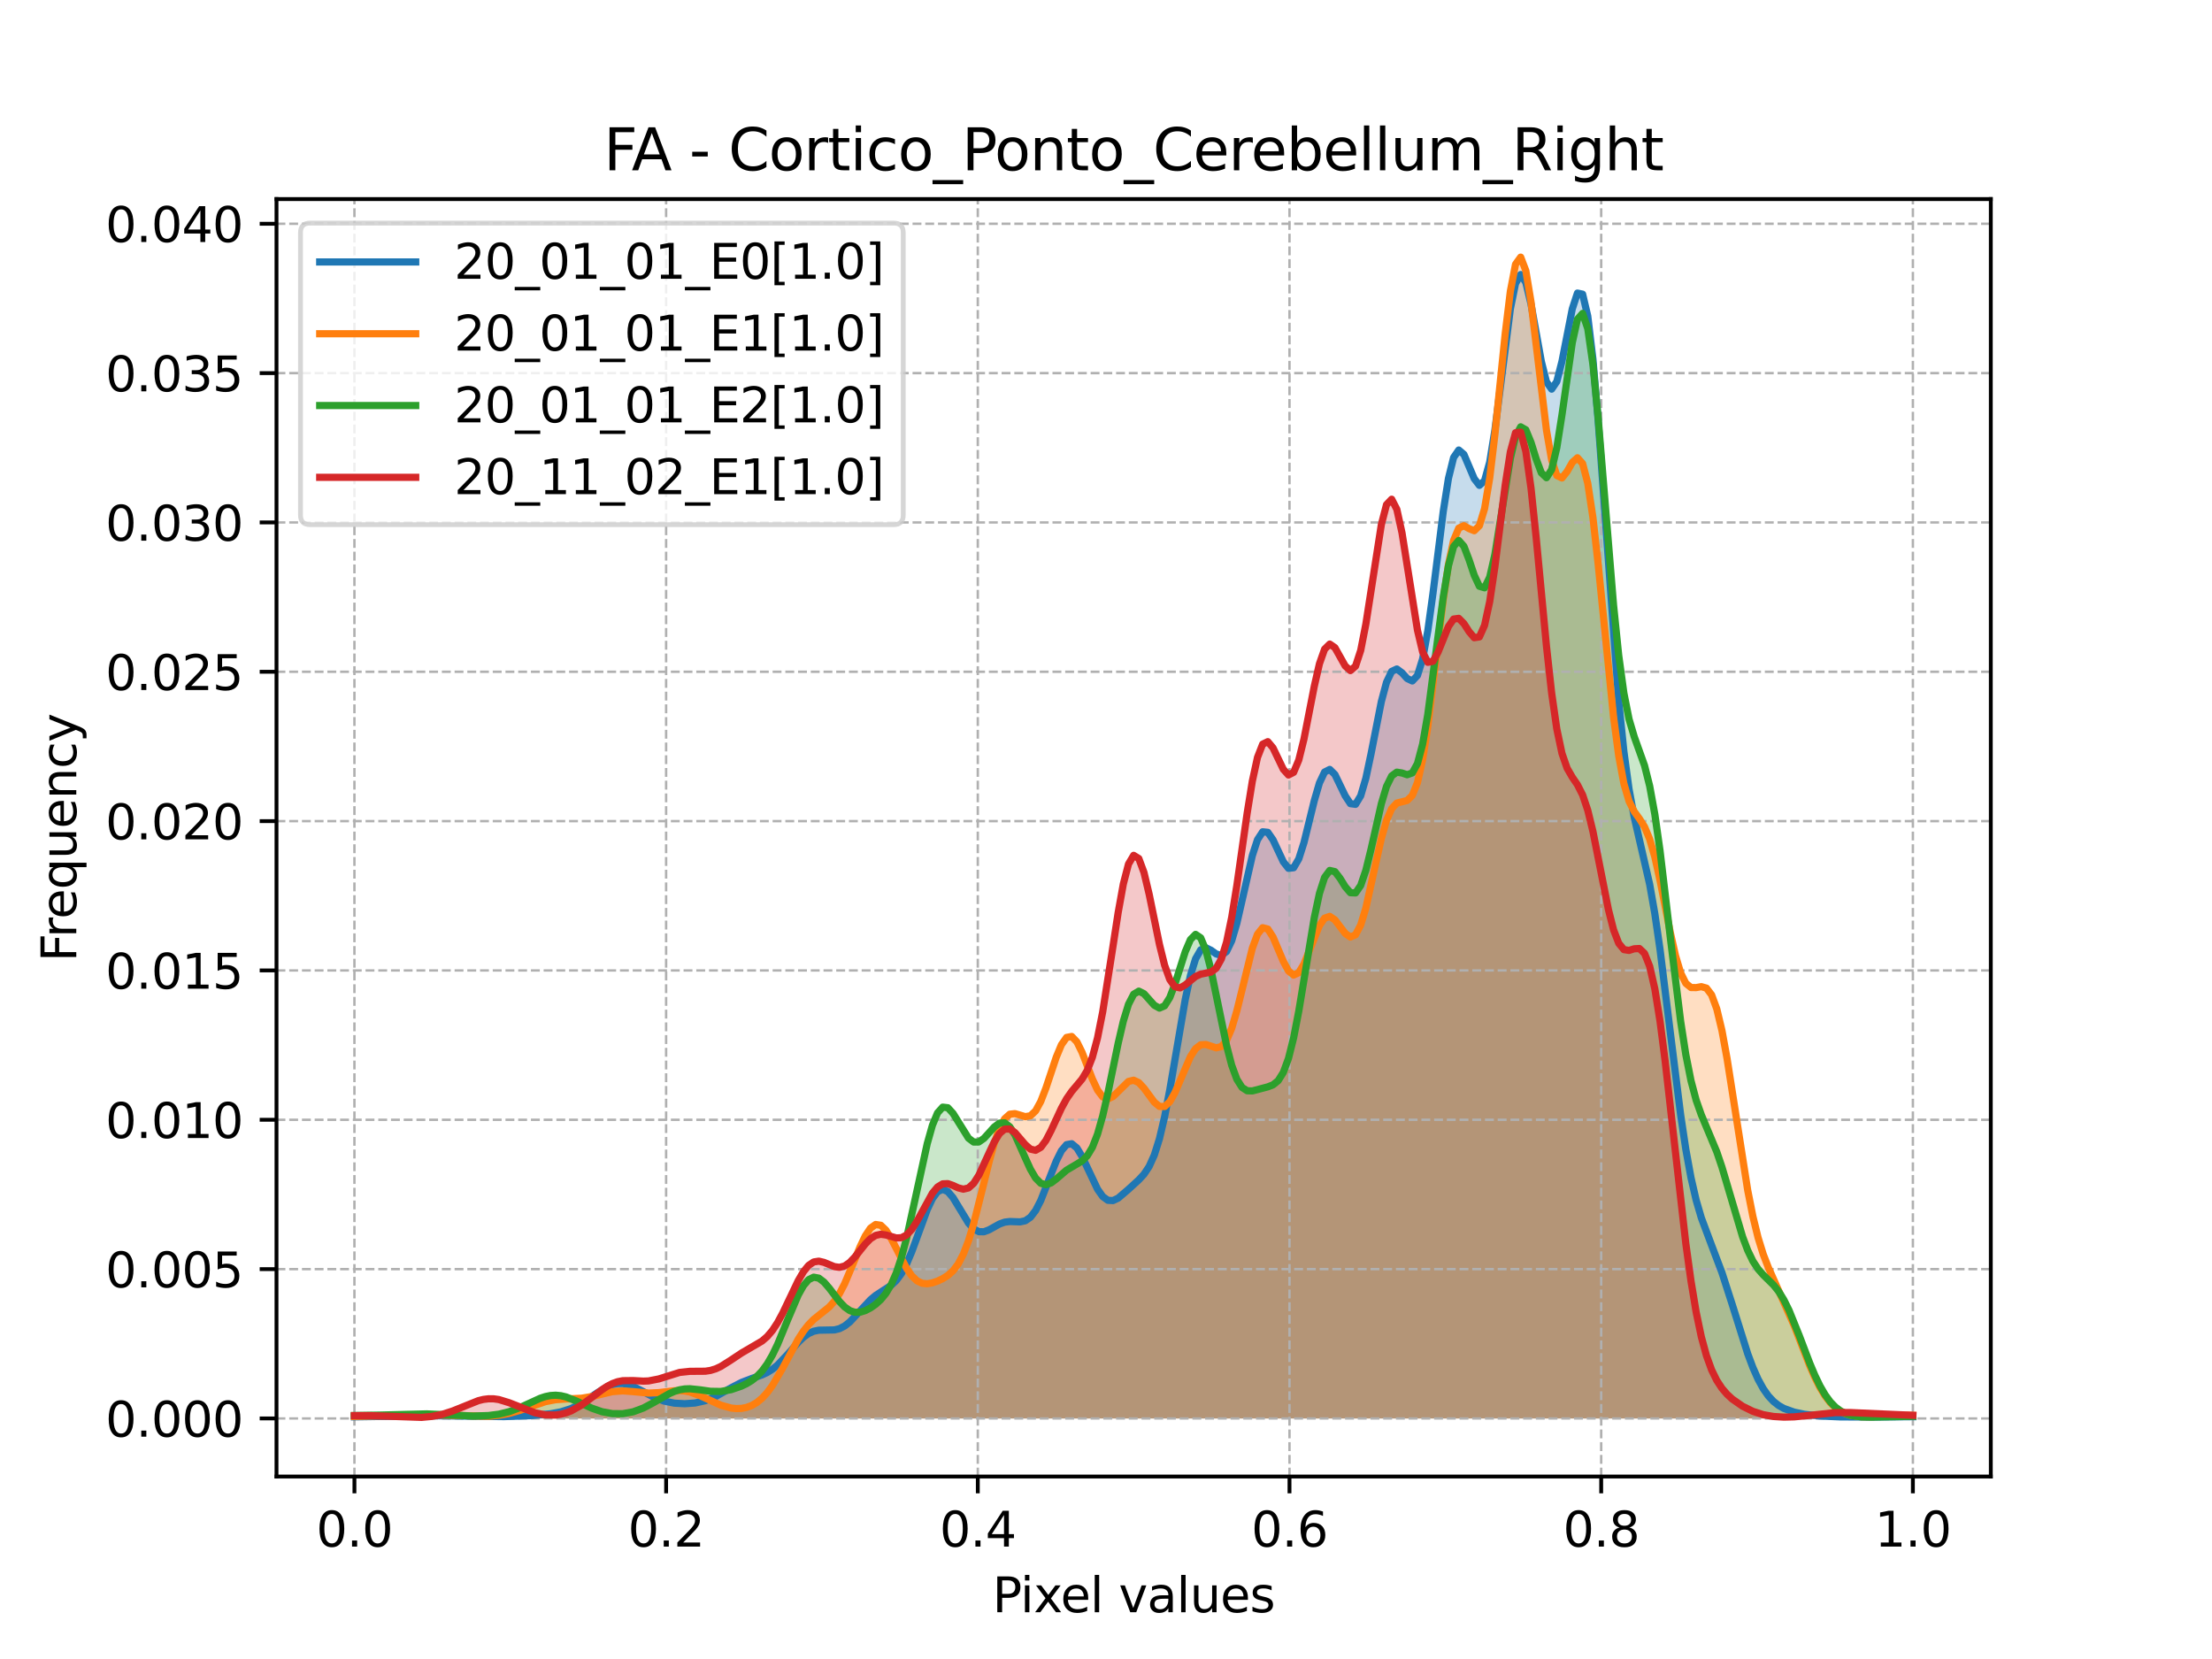 <?xml version="1.0" encoding="utf-8" standalone="no"?>
<!DOCTYPE svg PUBLIC "-//W3C//DTD SVG 1.1//EN"
  "http://www.w3.org/Graphics/SVG/1.1/DTD/svg11.dtd">
<svg xmlns:xlink="http://www.w3.org/1999/xlink" width="460.8pt" height="345.6pt" viewBox="0 0 460.8 345.6" xmlns="http://www.w3.org/2000/svg" version="1.1">
 <defs>
  <style type="text/css">*{stroke-linejoin: round; stroke-linecap: butt}</style>
 </defs>
 <g id="figure_1">
  <g id="patch_1">
   <path d="M 0 345.6 
L 460.8 345.6 
L 460.8 0 
L 0 0 
z
" style="fill: #ffffff"/>
  </g>
  <g id="axes_1">
   <g id="patch_2">
    <path d="M 57.6 307.584 
L 414.72 307.584 
L 414.72 41.472 
L 57.6 41.472 
z
" style="fill: #ffffff"/>
   </g>
   <g id="PolyCollection_1">
    <path d="M 73.833 295.155 
L 73.833 295.488 
L 74.908 295.488 
L 75.983 295.488 
L 77.058 295.488 
L 78.133 295.488 
L 79.208 295.488 
L 80.283 295.488 
L 81.358 295.488 
L 82.433 295.488 
L 83.508 295.488 
L 84.583 295.488 
L 85.658 295.488 
L 86.733 295.488 
L 87.808 295.488 
L 88.883 295.488 
L 89.958 295.488 
L 91.033 295.488 
L 92.108 295.488 
L 93.183 295.488 
L 94.258 295.488 
L 95.333 295.488 
L 96.408 295.488 
L 97.483 295.488 
L 98.558 295.488 
L 99.633 295.488 
L 100.708 295.488 
L 101.783 295.488 
L 102.858 295.488 
L 103.933 295.488 
L 105.008 295.488 
L 106.083 295.488 
L 107.158 295.488 
L 108.233 295.488 
L 109.308 295.488 
L 110.383 295.488 
L 111.458 295.488 
L 112.533 295.488 
L 113.608 295.488 
L 114.683 295.488 
L 115.758 295.488 
L 116.833 295.488 
L 117.908 295.488 
L 118.983 295.488 
L 120.058 295.488 
L 121.133 295.488 
L 122.208 295.488 
L 123.283 295.488 
L 124.358 295.488 
L 125.433 295.488 
L 126.508 295.488 
L 127.583 295.488 
L 128.658 295.488 
L 129.734 295.488 
L 130.809 295.488 
L 131.884 295.488 
L 132.959 295.488 
L 134.034 295.488 
L 135.109 295.488 
L 136.184 295.488 
L 137.259 295.488 
L 138.334 295.488 
L 139.409 295.488 
L 140.484 295.488 
L 141.559 295.488 
L 142.634 295.488 
L 143.709 295.488 
L 144.784 295.488 
L 145.859 295.488 
L 146.934 295.488 
L 148.009 295.488 
L 149.084 295.488 
L 150.159 295.488 
L 151.234 295.488 
L 152.309 295.488 
L 153.384 295.488 
L 154.459 295.488 
L 155.534 295.488 
L 156.609 295.488 
L 157.684 295.488 
L 158.759 295.488 
L 159.834 295.488 
L 160.909 295.488 
L 161.984 295.488 
L 163.059 295.488 
L 164.134 295.488 
L 165.209 295.488 
L 166.284 295.488 
L 167.359 295.488 
L 168.434 295.488 
L 169.509 295.488 
L 170.584 295.488 
L 171.659 295.488 
L 172.734 295.488 
L 173.809 295.488 
L 174.884 295.488 
L 175.959 295.488 
L 177.034 295.488 
L 178.109 295.488 
L 179.184 295.488 
L 180.259 295.488 
L 181.334 295.488 
L 182.409 295.488 
L 183.484 295.488 
L 184.559 295.488 
L 185.634 295.488 
L 186.709 295.488 
L 187.784 295.488 
L 188.859 295.488 
L 189.934 295.488 
L 191.009 295.488 
L 192.084 295.488 
L 193.159 295.488 
L 194.234 295.488 
L 195.309 295.488 
L 196.384 295.488 
L 197.459 295.488 
L 198.534 295.488 
L 199.609 295.488 
L 200.685 295.488 
L 201.76 295.488 
L 202.835 295.488 
L 203.91 295.488 
L 204.985 295.488 
L 206.06 295.488 
L 207.135 295.488 
L 208.21 295.488 
L 209.285 295.488 
L 210.36 295.488 
L 211.435 295.488 
L 212.51 295.488 
L 213.585 295.488 
L 214.66 295.488 
L 215.735 295.488 
L 216.81 295.488 
L 217.885 295.488 
L 218.96 295.488 
L 220.035 295.488 
L 221.11 295.488 
L 222.185 295.488 
L 223.26 295.488 
L 224.335 295.488 
L 225.41 295.488 
L 226.485 295.488 
L 227.56 295.488 
L 228.635 295.488 
L 229.71 295.488 
L 230.785 295.488 
L 231.86 295.488 
L 232.935 295.488 
L 234.01 295.488 
L 235.085 295.488 
L 236.16 295.488 
L 237.235 295.488 
L 238.31 295.488 
L 239.385 295.488 
L 240.46 295.488 
L 241.535 295.488 
L 242.61 295.488 
L 243.685 295.488 
L 244.76 295.488 
L 245.835 295.488 
L 246.91 295.488 
L 247.985 295.488 
L 249.06 295.488 
L 250.135 295.488 
L 251.21 295.488 
L 252.285 295.488 
L 253.36 295.488 
L 254.435 295.488 
L 255.51 295.488 
L 256.585 295.488 
L 257.66 295.488 
L 258.735 295.488 
L 259.81 295.488 
L 260.885 295.488 
L 261.96 295.488 
L 263.035 295.488 
L 264.11 295.488 
L 265.185 295.488 
L 266.26 295.488 
L 267.335 295.488 
L 268.41 295.488 
L 269.485 295.488 
L 270.56 295.488 
L 271.635 295.488 
L 272.711 295.488 
L 273.786 295.488 
L 274.861 295.488 
L 275.936 295.488 
L 277.011 295.488 
L 278.086 295.488 
L 279.161 295.488 
L 280.236 295.488 
L 281.311 295.488 
L 282.386 295.488 
L 283.461 295.488 
L 284.536 295.488 
L 285.611 295.488 
L 286.686 295.488 
L 287.761 295.488 
L 288.836 295.488 
L 289.911 295.488 
L 290.986 295.488 
L 292.061 295.488 
L 293.136 295.488 
L 294.211 295.488 
L 295.286 295.488 
L 296.361 295.488 
L 297.436 295.488 
L 298.511 295.488 
L 299.586 295.488 
L 300.661 295.488 
L 301.736 295.488 
L 302.811 295.488 
L 303.886 295.488 
L 304.961 295.488 
L 306.036 295.488 
L 307.111 295.488 
L 308.186 295.488 
L 309.261 295.488 
L 310.336 295.488 
L 311.411 295.488 
L 312.486 295.488 
L 313.561 295.488 
L 314.636 295.488 
L 315.711 295.488 
L 316.786 295.488 
L 317.861 295.488 
L 318.936 295.488 
L 320.011 295.488 
L 321.086 295.488 
L 322.161 295.488 
L 323.236 295.488 
L 324.311 295.488 
L 325.386 295.488 
L 326.461 295.488 
L 327.536 295.488 
L 328.611 295.488 
L 329.686 295.488 
L 330.761 295.488 
L 331.836 295.488 
L 332.911 295.488 
L 333.986 295.488 
L 335.061 295.488 
L 336.136 295.488 
L 337.211 295.488 
L 338.286 295.488 
L 339.361 295.488 
L 340.436 295.488 
L 341.511 295.488 
L 342.586 295.488 
L 343.662 295.488 
L 344.737 295.488 
L 345.812 295.488 
L 346.887 295.488 
L 347.962 295.488 
L 349.037 295.488 
L 350.112 295.488 
L 351.187 295.488 
L 352.262 295.488 
L 353.337 295.488 
L 354.412 295.488 
L 355.487 295.488 
L 356.562 295.488 
L 357.637 295.488 
L 358.712 295.488 
L 359.787 295.488 
L 360.862 295.488 
L 361.937 295.488 
L 363.012 295.488 
L 364.087 295.488 
L 365.162 295.488 
L 366.237 295.488 
L 367.312 295.488 
L 368.387 295.488 
L 369.462 295.488 
L 370.537 295.488 
L 371.612 295.488 
L 372.687 295.488 
L 373.762 295.488 
L 374.837 295.488 
L 375.912 295.488 
L 376.987 295.488 
L 378.062 295.488 
L 379.137 295.488 
L 380.212 295.488 
L 381.287 295.488 
L 382.362 295.488 
L 383.437 295.488 
L 384.512 295.488 
L 385.587 295.488 
L 386.662 295.488 
L 387.737 295.488 
L 388.812 295.488 
L 389.887 295.488 
L 390.962 295.488 
L 392.037 295.488 
L 393.112 295.488 
L 394.187 295.488 
L 395.262 295.488 
L 396.337 295.488 
L 397.412 295.488 
L 398.487 295.488 
L 398.487 295.122 
L 398.487 295.122 
L 397.412 295.105 
L 396.337 295.099 
L 395.262 295.103 
L 394.187 295.116 
L 393.112 295.135 
L 392.037 295.156 
L 390.962 295.176 
L 389.887 295.192 
L 388.812 295.204 
L 387.737 295.209 
L 386.662 295.208 
L 385.587 295.201 
L 384.512 295.189 
L 383.437 295.17 
L 382.362 295.143 
L 381.287 295.106 
L 380.212 295.053 
L 379.137 294.982 
L 378.062 294.889 
L 376.987 294.768 
L 375.912 294.615 
L 374.837 294.421 
L 373.762 294.173 
L 372.687 293.845 
L 371.612 293.403 
L 370.537 292.794 
L 369.462 291.953 
L 368.387 290.807 
L 367.312 289.281 
L 366.237 287.318 
L 365.162 284.891 
L 364.087 282.021 
L 363.012 278.785 
L 361.937 275.312 
L 360.862 271.769 
L 359.787 268.323 
L 358.712 265.104 
L 357.637 262.162 
L 356.562 259.426 
L 355.487 256.7 
L 354.412 253.679 
L 353.337 250 
L 352.262 245.323 
L 351.187 239.421 
L 350.112 232.254 
L 349.037 224.018 
L 347.962 215.135 
L 346.887 206.18 
L 345.812 197.764 
L 344.737 190.379 
L 343.662 184.252 
L 342.586 179.248 
L 341.511 174.845 
L 340.436 170.219 
L 339.361 164.41 
L 338.286 156.553 
L 337.211 146.123 
L 336.136 133.122 
L 335.061 118.165 
L 333.986 102.426 
L 332.911 87.443 
L 331.836 74.814 
L 330.761 65.851 
L 329.686 61.281 
L 328.611 61.056 
L 327.536 64.339 
L 326.461 69.668 
L 325.386 75.276 
L 324.311 79.48 
L 323.236 81.063 
L 322.161 79.546 
L 321.086 75.283 
L 320.011 69.364 
L 318.936 63.342 
L 317.861 58.846 
L 316.786 57.191 
L 315.711 59.056 
L 314.636 64.33 
L 313.561 72.147 
L 312.486 81.104 
L 311.411 89.606 
L 310.336 96.246 
L 309.261 100.138 
L 308.186 101.11 
L 307.111 99.72 
L 306.036 97.1 
L 304.961 94.663 
L 303.886 93.749 
L 302.811 95.306 
L 301.736 99.67 
L 300.661 106.503 
L 299.586 114.898 
L 298.511 123.617 
L 297.436 131.399 
L 296.361 137.258 
L 295.286 140.709 
L 294.211 141.859 
L 293.136 141.345 
L 292.061 140.155 
L 290.986 139.364 
L 289.911 139.858 
L 288.836 142.124 
L 287.761 146.138 
L 286.686 151.391 
L 285.611 157.036 
L 284.536 162.108 
L 283.461 165.778 
L 282.386 167.557 
L 281.311 167.418 
L 280.236 165.792 
L 279.161 163.459 
L 278.086 161.342 
L 277.011 160.282 
L 275.936 160.828 
L 274.861 163.107 
L 273.786 166.802 
L 272.711 171.235 
L 271.635 175.549 
L 270.56 178.92 
L 269.485 180.766 
L 268.41 180.887 
L 267.335 179.517 
L 266.26 177.258 
L 265.185 174.935 
L 264.11 173.388 
L 263.035 173.277 
L 261.96 174.918 
L 260.885 178.221 
L 259.81 182.72 
L 258.735 187.69 
L 257.66 192.335 
L 256.585 195.977 
L 255.51 198.217 
L 254.435 199.024 
L 253.36 198.734 
L 252.285 197.959 
L 251.21 197.438 
L 250.135 197.866 
L 249.06 199.732 
L 247.985 203.225 
L 246.91 208.199 
L 245.835 214.231 
L 244.76 220.721 
L 243.685 227.039 
L 242.61 232.65 
L 241.535 237.214 
L 240.46 240.628 
L 239.385 243.008 
L 238.31 244.618 
L 237.235 245.779 
L 236.16 246.77 
L 235.085 247.751 
L 234.01 248.735 
L 232.935 249.59 
L 231.86 250.101 
L 230.785 250.04 
L 229.71 249.255 
L 228.635 247.727 
L 227.56 245.609 
L 226.485 243.201 
L 225.41 240.906 
L 224.335 239.144 
L 223.26 238.26 
L 222.185 238.45 
L 221.11 239.719 
L 220.035 241.88 
L 218.96 244.598 
L 217.885 247.466 
L 216.81 250.089 
L 215.735 252.174 
L 214.66 253.574 
L 213.585 254.31 
L 212.51 254.54 
L 211.435 254.508 
L 210.36 254.464 
L 209.285 254.598 
L 208.21 254.985 
L 207.135 255.57 
L 206.06 256.184 
L 204.985 256.597 
L 203.91 256.582 
L 202.835 255.99 
L 201.76 254.797 
L 200.685 253.129 
L 199.609 251.246 
L 198.534 249.494 
L 197.459 248.232 
L 196.384 247.758 
L 195.309 248.245 
L 194.234 249.704 
L 193.159 251.984 
L 192.084 254.812 
L 191.009 257.849 
L 189.934 260.762 
L 188.859 263.292 
L 187.784 265.294 
L 186.709 266.751 
L 185.634 267.76 
L 184.559 268.492 
L 183.484 269.139 
L 182.409 269.866 
L 181.334 270.769 
L 180.259 271.86 
L 179.184 273.074 
L 178.109 274.292 
L 177.034 275.381 
L 175.959 276.229 
L 174.884 276.78 
L 173.809 277.045 
L 172.734 277.102 
L 171.659 277.074 
L 170.584 277.104 
L 169.509 277.319 
L 168.434 277.802 
L 167.359 278.579 
L 166.284 279.612 
L 165.209 280.817 
L 164.134 282.082 
L 163.059 283.294 
L 161.984 284.362 
L 160.909 285.236 
L 159.834 285.908 
L 158.759 286.412 
L 157.684 286.808 
L 156.609 287.165 
L 155.534 287.545 
L 154.459 287.989 
L 153.384 288.513 
L 152.309 289.103 
L 151.234 289.728 
L 150.159 290.346 
L 149.084 290.915 
L 148.009 291.403 
L 146.934 291.792 
L 145.859 292.079 
L 144.784 292.271 
L 143.709 292.381 
L 142.634 292.421 
L 141.559 292.395 
L 140.484 292.302 
L 139.409 292.131 
L 138.334 291.869 
L 137.259 291.507 
L 136.184 291.046 
L 135.109 290.503 
L 134.034 289.914 
L 132.959 289.33 
L 131.884 288.813 
L 130.809 288.424 
L 129.734 288.216 
L 128.658 288.223 
L 127.583 288.453 
L 126.508 288.887 
L 125.433 289.484 
L 124.358 290.189 
L 123.283 290.938 
L 122.208 291.675 
L 121.133 292.353 
L 120.058 292.943 
L 118.983 293.43 
L 117.908 293.817 
L 116.833 294.115 
L 115.758 294.341 
L 114.683 294.513 
L 113.608 294.647 
L 112.533 294.755 
L 111.458 294.845 
L 110.383 294.919 
L 109.308 294.981 
L 108.233 295.029 
L 107.158 295.065 
L 106.083 295.091 
L 105.008 295.107 
L 103.933 295.118 
L 102.858 295.124 
L 101.783 295.127 
L 100.708 295.128 
L 99.633 295.127 
L 98.558 295.121 
L 97.483 295.109 
L 96.408 295.09 
L 95.333 295.064 
L 94.258 295.031 
L 93.183 294.996 
L 92.108 294.961 
L 91.033 294.931 
L 89.958 294.911 
L 88.883 294.903 
L 87.808 294.908 
L 86.733 294.925 
L 85.658 294.951 
L 84.583 294.982 
L 83.508 295.014 
L 82.433 295.043 
L 81.358 295.066 
L 80.283 295.082 
L 79.208 295.093 
L 78.133 295.101 
L 77.058 295.108 
L 75.983 295.118 
L 74.908 295.133 
L 73.833 295.155 
z
" clip-path="url(#pea3d015bc6)" style="fill: #1f77b4; fill-opacity: 0.25"/>
   </g>
   <g id="PolyCollection_2">
    <path d="M 73.833 295.06 
L 73.833 295.488 
L 74.908 295.488 
L 75.983 295.488 
L 77.058 295.488 
L 78.133 295.488 
L 79.208 295.488 
L 80.283 295.488 
L 81.358 295.488 
L 82.433 295.488 
L 83.508 295.488 
L 84.583 295.488 
L 85.658 295.488 
L 86.733 295.488 
L 87.808 295.488 
L 88.883 295.488 
L 89.958 295.488 
L 91.033 295.488 
L 92.108 295.488 
L 93.183 295.488 
L 94.258 295.488 
L 95.333 295.488 
L 96.408 295.488 
L 97.483 295.488 
L 98.558 295.488 
L 99.633 295.488 
L 100.708 295.488 
L 101.783 295.488 
L 102.858 295.488 
L 103.933 295.488 
L 105.008 295.488 
L 106.083 295.488 
L 107.158 295.488 
L 108.233 295.488 
L 109.308 295.488 
L 110.383 295.488 
L 111.458 295.488 
L 112.533 295.488 
L 113.608 295.488 
L 114.683 295.488 
L 115.758 295.488 
L 116.833 295.488 
L 117.908 295.488 
L 118.983 295.488 
L 120.058 295.488 
L 121.133 295.488 
L 122.208 295.488 
L 123.283 295.488 
L 124.358 295.488 
L 125.433 295.488 
L 126.508 295.488 
L 127.583 295.488 
L 128.658 295.488 
L 129.734 295.488 
L 130.809 295.488 
L 131.884 295.488 
L 132.959 295.488 
L 134.034 295.488 
L 135.109 295.488 
L 136.184 295.488 
L 137.259 295.488 
L 138.334 295.488 
L 139.409 295.488 
L 140.484 295.488 
L 141.559 295.488 
L 142.634 295.488 
L 143.709 295.488 
L 144.784 295.488 
L 145.859 295.488 
L 146.934 295.488 
L 148.009 295.488 
L 149.084 295.488 
L 150.159 295.488 
L 151.234 295.488 
L 152.309 295.488 
L 153.384 295.488 
L 154.459 295.488 
L 155.534 295.488 
L 156.609 295.488 
L 157.684 295.488 
L 158.759 295.488 
L 159.834 295.488 
L 160.909 295.488 
L 161.984 295.488 
L 163.059 295.488 
L 164.134 295.488 
L 165.209 295.488 
L 166.284 295.488 
L 167.359 295.488 
L 168.434 295.488 
L 169.509 295.488 
L 170.584 295.488 
L 171.659 295.488 
L 172.734 295.488 
L 173.809 295.488 
L 174.884 295.488 
L 175.959 295.488 
L 177.034 295.488 
L 178.109 295.488 
L 179.184 295.488 
L 180.259 295.488 
L 181.334 295.488 
L 182.409 295.488 
L 183.484 295.488 
L 184.559 295.488 
L 185.634 295.488 
L 186.709 295.488 
L 187.784 295.488 
L 188.859 295.488 
L 189.934 295.488 
L 191.009 295.488 
L 192.084 295.488 
L 193.159 295.488 
L 194.234 295.488 
L 195.309 295.488 
L 196.384 295.488 
L 197.459 295.488 
L 198.534 295.488 
L 199.609 295.488 
L 200.685 295.488 
L 201.76 295.488 
L 202.835 295.488 
L 203.91 295.488 
L 204.985 295.488 
L 206.06 295.488 
L 207.135 295.488 
L 208.21 295.488 
L 209.285 295.488 
L 210.36 295.488 
L 211.435 295.488 
L 212.51 295.488 
L 213.585 295.488 
L 214.66 295.488 
L 215.735 295.488 
L 216.81 295.488 
L 217.885 295.488 
L 218.96 295.488 
L 220.035 295.488 
L 221.11 295.488 
L 222.185 295.488 
L 223.26 295.488 
L 224.335 295.488 
L 225.41 295.488 
L 226.485 295.488 
L 227.56 295.488 
L 228.635 295.488 
L 229.71 295.488 
L 230.785 295.488 
L 231.86 295.488 
L 232.935 295.488 
L 234.01 295.488 
L 235.085 295.488 
L 236.16 295.488 
L 237.235 295.488 
L 238.31 295.488 
L 239.385 295.488 
L 240.46 295.488 
L 241.535 295.488 
L 242.61 295.488 
L 243.685 295.488 
L 244.76 295.488 
L 245.835 295.488 
L 246.91 295.488 
L 247.985 295.488 
L 249.06 295.488 
L 250.135 295.488 
L 251.21 295.488 
L 252.285 295.488 
L 253.36 295.488 
L 254.435 295.488 
L 255.51 295.488 
L 256.585 295.488 
L 257.66 295.488 
L 258.735 295.488 
L 259.81 295.488 
L 260.885 295.488 
L 261.96 295.488 
L 263.035 295.488 
L 264.11 295.488 
L 265.185 295.488 
L 266.26 295.488 
L 267.335 295.488 
L 268.41 295.488 
L 269.485 295.488 
L 270.56 295.488 
L 271.635 295.488 
L 272.711 295.488 
L 273.786 295.488 
L 274.861 295.488 
L 275.936 295.488 
L 277.011 295.488 
L 278.086 295.488 
L 279.161 295.488 
L 280.236 295.488 
L 281.311 295.488 
L 282.386 295.488 
L 283.461 295.488 
L 284.536 295.488 
L 285.611 295.488 
L 286.686 295.488 
L 287.761 295.488 
L 288.836 295.488 
L 289.911 295.488 
L 290.986 295.488 
L 292.061 295.488 
L 293.136 295.488 
L 294.211 295.488 
L 295.286 295.488 
L 296.361 295.488 
L 297.436 295.488 
L 298.511 295.488 
L 299.586 295.488 
L 300.661 295.488 
L 301.736 295.488 
L 302.811 295.488 
L 303.886 295.488 
L 304.961 295.488 
L 306.036 295.488 
L 307.111 295.488 
L 308.186 295.488 
L 309.261 295.488 
L 310.336 295.488 
L 311.411 295.488 
L 312.486 295.488 
L 313.561 295.488 
L 314.636 295.488 
L 315.711 295.488 
L 316.786 295.488 
L 317.861 295.488 
L 318.936 295.488 
L 320.011 295.488 
L 321.086 295.488 
L 322.161 295.488 
L 323.236 295.488 
L 324.311 295.488 
L 325.386 295.488 
L 326.461 295.488 
L 327.536 295.488 
L 328.611 295.488 
L 329.686 295.488 
L 330.761 295.488 
L 331.836 295.488 
L 332.911 295.488 
L 333.986 295.488 
L 335.061 295.488 
L 336.136 295.488 
L 337.211 295.488 
L 338.286 295.488 
L 339.361 295.488 
L 340.436 295.488 
L 341.511 295.488 
L 342.586 295.488 
L 343.662 295.488 
L 344.737 295.488 
L 345.812 295.488 
L 346.887 295.488 
L 347.962 295.488 
L 349.037 295.488 
L 350.112 295.488 
L 351.187 295.488 
L 352.262 295.488 
L 353.337 295.488 
L 354.412 295.488 
L 355.487 295.488 
L 356.562 295.488 
L 357.637 295.488 
L 358.712 295.488 
L 359.787 295.488 
L 360.862 295.488 
L 361.937 295.488 
L 363.012 295.488 
L 364.087 295.488 
L 365.162 295.488 
L 366.237 295.488 
L 367.312 295.488 
L 368.387 295.488 
L 369.462 295.488 
L 370.537 295.488 
L 371.612 295.488 
L 372.687 295.488 
L 373.762 295.488 
L 374.837 295.488 
L 375.912 295.488 
L 376.987 295.488 
L 378.062 295.488 
L 379.137 295.488 
L 380.212 295.488 
L 381.287 295.488 
L 382.362 295.488 
L 383.437 295.488 
L 384.512 295.488 
L 385.587 295.488 
L 386.662 295.488 
L 387.737 295.488 
L 388.812 295.488 
L 389.887 295.488 
L 390.962 295.488 
L 392.037 295.488 
L 393.112 295.488 
L 394.187 295.488 
L 395.262 295.488 
L 396.337 295.488 
L 397.412 295.488 
L 398.487 295.488 
L 398.487 294.848 
L 398.487 294.848 
L 397.412 294.824 
L 396.337 294.823 
L 395.262 294.846 
L 394.187 294.888 
L 393.112 294.945 
L 392.037 295.01 
L 390.962 295.072 
L 389.887 295.121 
L 388.812 295.143 
L 387.737 295.12 
L 386.662 295.03 
L 385.587 294.841 
L 384.512 294.515 
L 383.437 294.002 
L 382.362 293.249 
L 381.287 292.2 
L 380.212 290.807 
L 379.137 289.045 
L 378.062 286.915 
L 376.987 284.461 
L 375.912 281.768 
L 374.837 278.952 
L 373.762 276.145 
L 372.687 273.465 
L 371.612 270.979 
L 370.537 268.674 
L 369.462 266.439 
L 368.387 264.068 
L 367.312 261.288 
L 366.237 257.814 
L 365.162 253.416 
L 364.087 247.994 
L 363.012 241.63 
L 361.937 234.612 
L 360.862 227.402 
L 359.787 220.569 
L 358.712 214.68 
L 357.637 210.175 
L 356.562 207.259 
L 355.487 205.842 
L 354.412 205.539 
L 353.337 205.735 
L 352.262 205.721 
L 351.187 204.846 
L 350.112 202.672 
L 349.037 199.08 
L 347.962 194.293 
L 346.887 188.829 
L 345.812 183.362 
L 344.737 178.538 
L 343.662 174.799 
L 342.586 172.238 
L 341.511 170.544 
L 340.436 169.057 
L 339.361 166.909 
L 338.286 163.249 
L 337.211 157.468 
L 336.136 149.397 
L 335.061 139.396 
L 333.986 128.323 
L 332.911 117.371 
L 331.836 107.811 
L 330.761 100.689 
L 329.686 96.568 
L 328.611 95.361 
L 327.536 96.327 
L 326.461 98.22 
L 325.386 99.575 
L 324.311 99.057 
L 323.236 95.8 
L 322.161 89.637 
L 321.086 81.179 
L 320.011 71.704 
L 318.936 62.879 
L 317.861 56.394 
L 316.786 53.568 
L 315.711 55.053 
L 314.636 60.682 
L 313.561 69.51 
L 312.486 80.041 
L 311.411 90.567 
L 310.336 99.554 
L 309.261 105.975 
L 308.186 109.507 
L 307.111 110.559 
L 306.036 110.127 
L 304.961 109.518 
L 303.886 110.018 
L 302.811 112.576 
L 301.736 117.598 
L 300.661 124.872 
L 299.586 133.65 
L 298.511 142.856 
L 297.436 151.36 
L 296.361 158.248 
L 295.286 163.022 
L 294.211 165.697 
L 293.136 166.751 
L 292.061 166.984 
L 290.986 167.294 
L 289.911 168.447 
L 288.836 170.894 
L 287.761 174.673 
L 286.686 179.425 
L 285.611 184.501 
L 284.536 189.144 
L 283.461 192.689 
L 282.386 194.728 
L 281.311 195.211 
L 280.236 194.446 
L 279.161 193.016 
L 278.086 191.621 
L 277.011 190.899 
L 275.936 191.267 
L 274.861 192.815 
L 273.786 195.295 
L 272.711 198.184 
L 271.635 200.828 
L 270.56 202.613 
L 269.485 203.123 
L 268.41 202.257 
L 267.335 200.259 
L 266.26 197.666 
L 265.185 195.188 
L 264.11 193.535 
L 263.035 193.257 
L 261.96 194.614 
L 260.885 197.521 
L 259.81 201.576 
L 258.735 206.156 
L 257.66 210.572 
L 256.585 214.225 
L 255.51 216.735 
L 254.435 218.018 
L 253.36 218.285 
L 252.285 217.964 
L 251.21 217.586 
L 250.135 217.642 
L 249.06 218.457 
L 247.985 220.12 
L 246.91 222.465 
L 245.835 225.122 
L 244.76 227.623 
L 243.685 229.521 
L 242.61 230.508 
L 241.535 230.488 
L 240.46 229.603 
L 239.385 228.188 
L 238.31 226.685 
L 237.235 225.528 
L 236.16 225.025 
L 235.085 225.282 
L 234.01 226.174 
L 232.935 227.372 
L 231.86 228.435 
L 230.785 228.921 
L 229.71 228.505 
L 228.635 227.077 
L 227.56 224.778 
L 226.485 221.982 
L 225.41 219.215 
L 224.335 217.037 
L 223.26 215.917 
L 222.185 216.119 
L 221.11 217.644 
L 220.035 220.231 
L 218.96 223.423 
L 217.885 226.667 
L 216.81 229.451 
L 215.735 231.416 
L 214.66 232.432 
L 213.585 232.621 
L 212.51 232.319 
L 211.435 231.988 
L 210.36 232.108 
L 209.285 233.063 
L 208.21 235.063 
L 207.135 238.105 
L 206.06 241.984 
L 204.985 246.349 
L 203.91 250.79 
L 202.835 254.922 
L 201.76 258.459 
L 200.685 261.254 
L 199.609 263.307 
L 198.534 264.729 
L 197.459 265.691 
L 196.384 266.366 
L 195.309 266.872 
L 194.234 267.244 
L 193.159 267.433 
L 192.084 267.328 
L 191.009 266.804 
L 189.934 265.77 
L 188.859 264.219 
L 187.784 262.252 
L 186.709 260.076 
L 185.634 257.979 
L 184.559 256.276 
L 183.484 255.248 
L 182.409 255.085 
L 181.334 255.848 
L 180.259 257.455 
L 179.184 259.702 
L 178.109 262.305 
L 177.034 264.962 
L 175.959 267.41 
L 174.884 269.469 
L 173.809 271.074 
L 172.734 272.268 
L 171.659 273.18 
L 170.584 273.985 
L 169.509 274.86 
L 168.434 275.946 
L 167.359 277.32 
L 166.284 278.988 
L 165.209 280.89 
L 164.134 282.923 
L 163.059 284.965 
L 161.984 286.896 
L 160.909 288.624 
L 159.834 290.089 
L 158.759 291.265 
L 157.684 292.156 
L 156.609 292.786 
L 155.534 293.188 
L 154.459 293.394 
L 153.384 293.431 
L 152.309 293.32 
L 151.234 293.08 
L 150.159 292.727 
L 149.084 292.284 
L 148.009 291.78 
L 146.934 291.254 
L 145.859 290.75 
L 144.784 290.312 
L 143.709 289.976 
L 142.634 289.766 
L 141.559 289.685 
L 140.484 289.718 
L 139.409 289.829 
L 138.334 289.975 
L 137.259 290.109 
L 136.184 290.193 
L 135.109 290.206 
L 134.034 290.146 
L 132.959 290.033 
L 131.884 289.901 
L 130.809 289.791 
L 129.734 289.742 
L 128.658 289.777 
L 127.583 289.906 
L 126.508 290.117 
L 125.433 290.381 
L 124.358 290.662 
L 123.283 290.922 
L 122.208 291.133 
L 121.133 291.281 
L 120.058 291.366 
L 118.983 291.409 
L 117.908 291.437 
L 116.833 291.485 
L 115.758 291.583 
L 114.683 291.749 
L 113.608 291.993 
L 112.533 292.306 
L 111.458 292.672 
L 110.383 293.065 
L 109.308 293.459 
L 108.233 293.831 
L 107.158 294.161 
L 106.083 294.439 
L 105.008 294.661 
L 103.933 294.83 
L 102.858 294.952 
L 101.783 295.033 
L 100.708 295.081 
L 99.633 295.103 
L 98.558 295.101 
L 97.483 295.081 
L 96.408 295.043 
L 95.333 294.993 
L 94.258 294.934 
L 93.183 294.872 
L 92.108 294.813 
L 91.033 294.763 
L 89.958 294.728 
L 88.883 294.712 
L 87.808 294.715 
L 86.733 294.737 
L 85.658 294.771 
L 84.583 294.814 
L 83.508 294.858 
L 82.433 294.899 
L 81.358 294.932 
L 80.283 294.956 
L 79.208 294.973 
L 78.133 294.985 
L 77.058 294.996 
L 75.983 295.01 
L 74.908 295.031 
L 73.833 295.06 
z
" clip-path="url(#pea3d015bc6)" style="fill: #ff7f0e; fill-opacity: 0.25"/>
   </g>
   <g id="PolyCollection_3">
    <path d="M 73.833 294.878 
L 73.833 295.488 
L 74.908 295.488 
L 75.983 295.488 
L 77.058 295.488 
L 78.133 295.488 
L 79.208 295.488 
L 80.283 295.488 
L 81.358 295.488 
L 82.433 295.488 
L 83.508 295.488 
L 84.583 295.488 
L 85.658 295.488 
L 86.733 295.488 
L 87.808 295.488 
L 88.883 295.488 
L 89.958 295.488 
L 91.033 295.488 
L 92.108 295.488 
L 93.183 295.488 
L 94.258 295.488 
L 95.333 295.488 
L 96.408 295.488 
L 97.483 295.488 
L 98.558 295.488 
L 99.633 295.488 
L 100.708 295.488 
L 101.783 295.488 
L 102.858 295.488 
L 103.933 295.488 
L 105.008 295.488 
L 106.083 295.488 
L 107.158 295.488 
L 108.233 295.488 
L 109.308 295.488 
L 110.383 295.488 
L 111.458 295.488 
L 112.533 295.488 
L 113.608 295.488 
L 114.683 295.488 
L 115.758 295.488 
L 116.833 295.488 
L 117.908 295.488 
L 118.983 295.488 
L 120.058 295.488 
L 121.133 295.488 
L 122.208 295.488 
L 123.283 295.488 
L 124.358 295.488 
L 125.433 295.488 
L 126.508 295.488 
L 127.583 295.488 
L 128.658 295.488 
L 129.734 295.488 
L 130.809 295.488 
L 131.884 295.488 
L 132.959 295.488 
L 134.034 295.488 
L 135.109 295.488 
L 136.184 295.488 
L 137.259 295.488 
L 138.334 295.488 
L 139.409 295.488 
L 140.484 295.488 
L 141.559 295.488 
L 142.634 295.488 
L 143.709 295.488 
L 144.784 295.488 
L 145.859 295.488 
L 146.934 295.488 
L 148.009 295.488 
L 149.084 295.488 
L 150.159 295.488 
L 151.234 295.488 
L 152.309 295.488 
L 153.384 295.488 
L 154.459 295.488 
L 155.534 295.488 
L 156.609 295.488 
L 157.684 295.488 
L 158.759 295.488 
L 159.834 295.488 
L 160.909 295.488 
L 161.984 295.488 
L 163.059 295.488 
L 164.134 295.488 
L 165.209 295.488 
L 166.284 295.488 
L 167.359 295.488 
L 168.434 295.488 
L 169.509 295.488 
L 170.584 295.488 
L 171.659 295.488 
L 172.734 295.488 
L 173.809 295.488 
L 174.884 295.488 
L 175.959 295.488 
L 177.034 295.488 
L 178.109 295.488 
L 179.184 295.488 
L 180.259 295.488 
L 181.334 295.488 
L 182.409 295.488 
L 183.484 295.488 
L 184.559 295.488 
L 185.634 295.488 
L 186.709 295.488 
L 187.784 295.488 
L 188.859 295.488 
L 189.934 295.488 
L 191.009 295.488 
L 192.084 295.488 
L 193.159 295.488 
L 194.234 295.488 
L 195.309 295.488 
L 196.384 295.488 
L 197.459 295.488 
L 198.534 295.488 
L 199.609 295.488 
L 200.685 295.488 
L 201.76 295.488 
L 202.835 295.488 
L 203.91 295.488 
L 204.985 295.488 
L 206.06 295.488 
L 207.135 295.488 
L 208.21 295.488 
L 209.285 295.488 
L 210.36 295.488 
L 211.435 295.488 
L 212.51 295.488 
L 213.585 295.488 
L 214.66 295.488 
L 215.735 295.488 
L 216.81 295.488 
L 217.885 295.488 
L 218.96 295.488 
L 220.035 295.488 
L 221.11 295.488 
L 222.185 295.488 
L 223.26 295.488 
L 224.335 295.488 
L 225.41 295.488 
L 226.485 295.488 
L 227.56 295.488 
L 228.635 295.488 
L 229.71 295.488 
L 230.785 295.488 
L 231.86 295.488 
L 232.935 295.488 
L 234.01 295.488 
L 235.085 295.488 
L 236.16 295.488 
L 237.235 295.488 
L 238.31 295.488 
L 239.385 295.488 
L 240.46 295.488 
L 241.535 295.488 
L 242.61 295.488 
L 243.685 295.488 
L 244.76 295.488 
L 245.835 295.488 
L 246.91 295.488 
L 247.985 295.488 
L 249.06 295.488 
L 250.135 295.488 
L 251.21 295.488 
L 252.285 295.488 
L 253.36 295.488 
L 254.435 295.488 
L 255.51 295.488 
L 256.585 295.488 
L 257.66 295.488 
L 258.735 295.488 
L 259.81 295.488 
L 260.885 295.488 
L 261.96 295.488 
L 263.035 295.488 
L 264.11 295.488 
L 265.185 295.488 
L 266.26 295.488 
L 267.335 295.488 
L 268.41 295.488 
L 269.485 295.488 
L 270.56 295.488 
L 271.635 295.488 
L 272.711 295.488 
L 273.786 295.488 
L 274.861 295.488 
L 275.936 295.488 
L 277.011 295.488 
L 278.086 295.488 
L 279.161 295.488 
L 280.236 295.488 
L 281.311 295.488 
L 282.386 295.488 
L 283.461 295.488 
L 284.536 295.488 
L 285.611 295.488 
L 286.686 295.488 
L 287.761 295.488 
L 288.836 295.488 
L 289.911 295.488 
L 290.986 295.488 
L 292.061 295.488 
L 293.136 295.488 
L 294.211 295.488 
L 295.286 295.488 
L 296.361 295.488 
L 297.436 295.488 
L 298.511 295.488 
L 299.586 295.488 
L 300.661 295.488 
L 301.736 295.488 
L 302.811 295.488 
L 303.886 295.488 
L 304.961 295.488 
L 306.036 295.488 
L 307.111 295.488 
L 308.186 295.488 
L 309.261 295.488 
L 310.336 295.488 
L 311.411 295.488 
L 312.486 295.488 
L 313.561 295.488 
L 314.636 295.488 
L 315.711 295.488 
L 316.786 295.488 
L 317.861 295.488 
L 318.936 295.488 
L 320.011 295.488 
L 321.086 295.488 
L 322.161 295.488 
L 323.236 295.488 
L 324.311 295.488 
L 325.386 295.488 
L 326.461 295.488 
L 327.536 295.488 
L 328.611 295.488 
L 329.686 295.488 
L 330.761 295.488 
L 331.836 295.488 
L 332.911 295.488 
L 333.986 295.488 
L 335.061 295.488 
L 336.136 295.488 
L 337.211 295.488 
L 338.286 295.488 
L 339.361 295.488 
L 340.436 295.488 
L 341.511 295.488 
L 342.586 295.488 
L 343.662 295.488 
L 344.737 295.488 
L 345.812 295.488 
L 346.887 295.488 
L 347.962 295.488 
L 349.037 295.488 
L 350.112 295.488 
L 351.187 295.488 
L 352.262 295.488 
L 353.337 295.488 
L 354.412 295.488 
L 355.487 295.488 
L 356.562 295.488 
L 357.637 295.488 
L 358.712 295.488 
L 359.787 295.488 
L 360.862 295.488 
L 361.937 295.488 
L 363.012 295.488 
L 364.087 295.488 
L 365.162 295.488 
L 366.237 295.488 
L 367.312 295.488 
L 368.387 295.488 
L 369.462 295.488 
L 370.537 295.488 
L 371.612 295.488 
L 372.687 295.488 
L 373.762 295.488 
L 374.837 295.488 
L 375.912 295.488 
L 376.987 295.488 
L 378.062 295.488 
L 379.137 295.488 
L 380.212 295.488 
L 381.287 295.488 
L 382.362 295.488 
L 383.437 295.488 
L 384.512 295.488 
L 385.587 295.488 
L 386.662 295.488 
L 387.737 295.488 
L 388.812 295.488 
L 389.887 295.488 
L 390.962 295.488 
L 392.037 295.488 
L 393.112 295.488 
L 394.187 295.488 
L 395.262 295.488 
L 396.337 295.488 
L 397.412 295.488 
L 398.487 295.488 
L 398.487 295.042 
L 398.487 295.042 
L 397.412 295.026 
L 396.337 295.025 
L 395.262 295.04 
L 394.187 295.069 
L 393.112 295.108 
L 392.037 295.15 
L 390.962 295.189 
L 389.887 295.214 
L 388.812 295.212 
L 387.737 295.166 
L 386.662 295.053 
L 385.587 294.84 
L 384.512 294.485 
L 383.437 293.938 
L 382.362 293.139 
L 381.287 292.032 
L 380.212 290.566 
L 379.137 288.715 
L 378.062 286.486 
L 376.987 283.93 
L 375.912 281.147 
L 374.837 278.28 
L 373.762 275.494 
L 372.687 272.954 
L 371.612 270.784 
L 370.537 269.043 
L 369.462 267.695 
L 368.387 266.61 
L 367.312 265.58 
L 366.237 264.359 
L 365.162 262.716 
L 364.087 260.489 
L 363.012 257.633 
L 361.937 254.235 
L 360.862 250.501 
L 359.787 246.707 
L 358.712 243.128 
L 357.637 239.954 
L 356.562 237.215 
L 355.487 234.754 
L 354.412 232.228 
L 353.337 229.176 
L 352.262 225.121 
L 351.187 219.701 
L 350.112 212.774 
L 349.037 204.501 
L 347.962 195.341 
L 346.887 185.984 
L 345.812 177.201 
L 344.737 169.663 
L 343.662 163.761 
L 342.586 159.472 
L 341.511 156.321 
L 340.436 153.454 
L 339.361 149.818 
L 338.286 144.412 
L 337.211 136.555 
L 336.136 126.101 
L 335.061 113.543 
L 333.986 99.975 
L 332.911 86.902 
L 331.836 75.939 
L 330.761 68.46 
L 329.686 65.289 
L 328.611 66.497 
L 327.536 71.376 
L 326.461 78.582 
L 325.386 86.428 
L 324.311 93.262 
L 323.236 97.824 
L 322.161 99.513 
L 321.086 98.491 
L 320.011 95.607 
L 318.936 92.156 
L 317.861 89.54 
L 316.786 88.917 
L 315.711 90.91 
L 314.636 95.469 
L 313.561 101.891 
L 312.486 109.013 
L 311.411 115.508 
L 310.336 120.22 
L 309.261 122.451 
L 308.186 122.132 
L 307.111 119.833 
L 306.036 116.621 
L 304.961 113.799 
L 303.886 112.589 
L 302.811 113.849 
L 301.736 117.874 
L 300.661 124.346 
L 299.586 132.427 
L 298.511 140.972 
L 297.436 148.805 
L 296.361 154.996 
L 295.286 159.053 
L 294.211 161.013 
L 293.136 161.393 
L 292.061 161.03 
L 290.986 160.852 
L 289.911 161.637 
L 288.836 163.826 
L 287.761 167.424 
L 286.686 172.02 
L 285.611 176.908 
L 284.536 181.282 
L 283.461 184.45 
L 282.386 186.012 
L 281.311 185.967 
L 280.236 184.718 
L 279.161 182.972 
L 278.086 181.578 
L 277.011 181.327 
L 275.936 182.775 
L 274.861 186.12 
L 273.786 191.178 
L 272.711 197.432 
L 271.635 204.167 
L 270.56 210.632 
L 269.485 216.201 
L 268.41 220.492 
L 267.335 223.41 
L 266.26 225.129 
L 265.185 225.996 
L 264.11 226.41 
L 263.035 226.694 
L 261.96 226.998 
L 260.885 227.26 
L 259.81 227.225 
L 258.735 226.533 
L 257.66 224.833 
L 256.585 221.907 
L 255.51 217.771 
L 254.435 212.712 
L 253.36 207.264 
L 252.285 202.115 
L 251.21 197.966 
L 250.135 195.378 
L 249.06 194.648 
L 247.985 195.733 
L 246.91 198.258 
L 245.835 201.595 
L 244.76 205.006 
L 243.685 207.811 
L 242.61 209.533 
L 241.535 210.009 
L 240.46 209.411 
L 239.385 208.199 
L 238.31 207.003 
L 237.235 206.47 
L 236.16 207.116 
L 235.085 209.21 
L 234.01 212.721 
L 232.935 217.336 
L 231.86 222.547 
L 230.785 227.766 
L 229.71 232.46 
L 228.635 236.259 
L 227.56 239.011 
L 226.485 240.789 
L 225.41 241.839 
L 224.335 242.493 
L 223.26 243.065 
L 222.185 243.766 
L 221.11 244.651 
L 220.035 245.613 
L 218.96 246.421 
L 217.885 246.796 
L 216.81 246.498 
L 215.735 245.409 
L 214.66 243.576 
L 213.585 241.221 
L 212.51 238.697 
L 211.435 236.413 
L 210.36 234.736 
L 209.285 233.906 
L 208.21 233.968 
L 207.135 234.762 
L 206.06 235.96 
L 204.985 237.139 
L 203.91 237.888 
L 202.835 237.912 
L 201.76 237.108 
L 200.685 235.6 
L 199.609 233.72 
L 198.534 231.937 
L 197.459 230.763 
L 196.384 230.637 
L 195.309 231.837 
L 194.234 234.427 
L 193.159 238.246 
L 192.084 242.952 
L 191.009 248.099 
L 189.934 253.222 
L 188.859 257.929 
L 187.784 261.953 
L 186.709 265.177 
L 185.634 267.625 
L 184.559 269.421 
L 183.484 270.732 
L 182.409 271.712 
L 181.334 272.465 
L 180.259 273.022 
L 179.184 273.35 
L 178.109 273.375 
L 177.034 273.024 
L 175.959 272.265 
L 174.884 271.137 
L 173.809 269.76 
L 172.734 268.33 
L 171.659 267.085 
L 170.584 266.263 
L 169.509 266.059 
L 168.434 266.586 
L 167.359 267.856 
L 166.284 269.776 
L 165.209 272.175 
L 164.134 274.832 
L 163.059 277.522 
L 161.984 280.049 
L 160.909 282.273 
L 159.834 284.125 
L 158.759 285.596 
L 157.684 286.726 
L 156.609 287.583 
L 155.534 288.24 
L 154.459 288.756 
L 153.384 289.169 
L 152.309 289.494 
L 151.234 289.73 
L 150.159 289.866 
L 149.084 289.898 
L 148.009 289.833 
L 146.934 289.695 
L 145.859 289.526 
L 144.784 289.377 
L 143.709 289.3 
L 142.634 289.341 
L 141.559 289.525 
L 140.484 289.86 
L 139.409 290.33 
L 138.334 290.901 
L 137.259 291.53 
L 136.184 292.168 
L 135.109 292.774 
L 134.034 293.312 
L 132.959 293.761 
L 131.884 294.109 
L 130.809 294.353 
L 129.734 294.494 
L 128.658 294.537 
L 127.583 294.483 
L 126.508 294.335 
L 125.433 294.093 
L 124.358 293.761 
L 123.283 293.348 
L 122.208 292.873 
L 121.133 292.361 
L 120.058 291.851 
L 118.983 291.384 
L 117.908 291.004 
L 116.833 290.75 
L 115.758 290.649 
L 114.683 290.712 
L 113.608 290.932 
L 112.533 291.286 
L 111.458 291.737 
L 110.383 292.243 
L 109.308 292.761 
L 108.233 293.255 
L 107.158 293.697 
L 106.083 294.071 
L 105.008 294.371 
L 103.933 294.6 
L 102.858 294.766 
L 101.783 294.879 
L 100.708 294.948 
L 99.633 294.982 
L 98.558 294.987 
L 97.483 294.967 
L 96.408 294.927 
L 95.333 294.87 
L 94.258 294.801 
L 93.183 294.728 
L 92.108 294.658 
L 91.033 294.599 
L 89.958 294.557 
L 88.883 294.536 
L 87.808 294.538 
L 86.733 294.56 
L 85.658 294.597 
L 84.583 294.642 
L 83.508 294.687 
L 82.433 294.727 
L 81.358 294.757 
L 80.283 294.776 
L 79.208 294.786 
L 78.133 294.793 
L 77.058 294.8 
L 75.983 294.814 
L 74.908 294.839 
L 73.833 294.878 
z
" clip-path="url(#pea3d015bc6)" style="fill: #2ca02c; fill-opacity: 0.25"/>
   </g>
   <g id="PolyCollection_4">
    <path d="M 73.833 294.898 
L 73.833 295.488 
L 74.908 295.488 
L 75.983 295.488 
L 77.058 295.488 
L 78.133 295.488 
L 79.208 295.488 
L 80.283 295.488 
L 81.358 295.488 
L 82.433 295.488 
L 83.508 295.488 
L 84.583 295.488 
L 85.658 295.488 
L 86.733 295.488 
L 87.808 295.488 
L 88.883 295.488 
L 89.958 295.488 
L 91.033 295.488 
L 92.108 295.488 
L 93.183 295.488 
L 94.258 295.488 
L 95.333 295.488 
L 96.408 295.488 
L 97.483 295.488 
L 98.558 295.488 
L 99.633 295.488 
L 100.708 295.488 
L 101.783 295.488 
L 102.858 295.488 
L 103.933 295.488 
L 105.008 295.488 
L 106.083 295.488 
L 107.158 295.488 
L 108.233 295.488 
L 109.308 295.488 
L 110.383 295.488 
L 111.458 295.488 
L 112.533 295.488 
L 113.608 295.488 
L 114.683 295.488 
L 115.758 295.488 
L 116.833 295.488 
L 117.908 295.488 
L 118.983 295.488 
L 120.058 295.488 
L 121.133 295.488 
L 122.208 295.488 
L 123.283 295.488 
L 124.358 295.488 
L 125.433 295.488 
L 126.508 295.488 
L 127.583 295.488 
L 128.658 295.488 
L 129.734 295.488 
L 130.809 295.488 
L 131.884 295.488 
L 132.959 295.488 
L 134.034 295.488 
L 135.109 295.488 
L 136.184 295.488 
L 137.259 295.488 
L 138.334 295.488 
L 139.409 295.488 
L 140.484 295.488 
L 141.559 295.488 
L 142.634 295.488 
L 143.709 295.488 
L 144.784 295.488 
L 145.859 295.488 
L 146.934 295.488 
L 148.009 295.488 
L 149.084 295.488 
L 150.159 295.488 
L 151.234 295.488 
L 152.309 295.488 
L 153.384 295.488 
L 154.459 295.488 
L 155.534 295.488 
L 156.609 295.488 
L 157.684 295.488 
L 158.759 295.488 
L 159.834 295.488 
L 160.909 295.488 
L 161.984 295.488 
L 163.059 295.488 
L 164.134 295.488 
L 165.209 295.488 
L 166.284 295.488 
L 167.359 295.488 
L 168.434 295.488 
L 169.509 295.488 
L 170.584 295.488 
L 171.659 295.488 
L 172.734 295.488 
L 173.809 295.488 
L 174.884 295.488 
L 175.959 295.488 
L 177.034 295.488 
L 178.109 295.488 
L 179.184 295.488 
L 180.259 295.488 
L 181.334 295.488 
L 182.409 295.488 
L 183.484 295.488 
L 184.559 295.488 
L 185.634 295.488 
L 186.709 295.488 
L 187.784 295.488 
L 188.859 295.488 
L 189.934 295.488 
L 191.009 295.488 
L 192.084 295.488 
L 193.159 295.488 
L 194.234 295.488 
L 195.309 295.488 
L 196.384 295.488 
L 197.459 295.488 
L 198.534 295.488 
L 199.609 295.488 
L 200.685 295.488 
L 201.76 295.488 
L 202.835 295.488 
L 203.91 295.488 
L 204.985 295.488 
L 206.06 295.488 
L 207.135 295.488 
L 208.21 295.488 
L 209.285 295.488 
L 210.36 295.488 
L 211.435 295.488 
L 212.51 295.488 
L 213.585 295.488 
L 214.66 295.488 
L 215.735 295.488 
L 216.81 295.488 
L 217.885 295.488 
L 218.96 295.488 
L 220.035 295.488 
L 221.11 295.488 
L 222.185 295.488 
L 223.26 295.488 
L 224.335 295.488 
L 225.41 295.488 
L 226.485 295.488 
L 227.56 295.488 
L 228.635 295.488 
L 229.71 295.488 
L 230.785 295.488 
L 231.86 295.488 
L 232.935 295.488 
L 234.01 295.488 
L 235.085 295.488 
L 236.16 295.488 
L 237.235 295.488 
L 238.31 295.488 
L 239.385 295.488 
L 240.46 295.488 
L 241.535 295.488 
L 242.61 295.488 
L 243.685 295.488 
L 244.76 295.488 
L 245.835 295.488 
L 246.91 295.488 
L 247.985 295.488 
L 249.06 295.488 
L 250.135 295.488 
L 251.21 295.488 
L 252.285 295.488 
L 253.36 295.488 
L 254.435 295.488 
L 255.51 295.488 
L 256.585 295.488 
L 257.66 295.488 
L 258.735 295.488 
L 259.81 295.488 
L 260.885 295.488 
L 261.96 295.488 
L 263.035 295.488 
L 264.11 295.488 
L 265.185 295.488 
L 266.26 295.488 
L 267.335 295.488 
L 268.41 295.488 
L 269.485 295.488 
L 270.56 295.488 
L 271.635 295.488 
L 272.711 295.488 
L 273.786 295.488 
L 274.861 295.488 
L 275.936 295.488 
L 277.011 295.488 
L 278.086 295.488 
L 279.161 295.488 
L 280.236 295.488 
L 281.311 295.488 
L 282.386 295.488 
L 283.461 295.488 
L 284.536 295.488 
L 285.611 295.488 
L 286.686 295.488 
L 287.761 295.488 
L 288.836 295.488 
L 289.911 295.488 
L 290.986 295.488 
L 292.061 295.488 
L 293.136 295.488 
L 294.211 295.488 
L 295.286 295.488 
L 296.361 295.488 
L 297.436 295.488 
L 298.511 295.488 
L 299.586 295.488 
L 300.661 295.488 
L 301.736 295.488 
L 302.811 295.488 
L 303.886 295.488 
L 304.961 295.488 
L 306.036 295.488 
L 307.111 295.488 
L 308.186 295.488 
L 309.261 295.488 
L 310.336 295.488 
L 311.411 295.488 
L 312.486 295.488 
L 313.561 295.488 
L 314.636 295.488 
L 315.711 295.488 
L 316.786 295.488 
L 317.861 295.488 
L 318.936 295.488 
L 320.011 295.488 
L 321.086 295.488 
L 322.161 295.488 
L 323.236 295.488 
L 324.311 295.488 
L 325.386 295.488 
L 326.461 295.488 
L 327.536 295.488 
L 328.611 295.488 
L 329.686 295.488 
L 330.761 295.488 
L 331.836 295.488 
L 332.911 295.488 
L 333.986 295.488 
L 335.061 295.488 
L 336.136 295.488 
L 337.211 295.488 
L 338.286 295.488 
L 339.361 295.488 
L 340.436 295.488 
L 341.511 295.488 
L 342.586 295.488 
L 343.662 295.488 
L 344.737 295.488 
L 345.812 295.488 
L 346.887 295.488 
L 347.962 295.488 
L 349.037 295.488 
L 350.112 295.488 
L 351.187 295.488 
L 352.262 295.488 
L 353.337 295.488 
L 354.412 295.488 
L 355.487 295.488 
L 356.562 295.488 
L 357.637 295.488 
L 358.712 295.488 
L 359.787 295.488 
L 360.862 295.488 
L 361.937 295.488 
L 363.012 295.488 
L 364.087 295.488 
L 365.162 295.488 
L 366.237 295.488 
L 367.312 295.488 
L 368.387 295.488 
L 369.462 295.488 
L 370.537 295.488 
L 371.612 295.488 
L 372.687 295.488 
L 373.762 295.488 
L 374.837 295.488 
L 375.912 295.488 
L 376.987 295.488 
L 378.062 295.488 
L 379.137 295.488 
L 380.212 295.488 
L 381.287 295.488 
L 382.362 295.488 
L 383.437 295.488 
L 384.512 295.488 
L 385.587 295.488 
L 386.662 295.488 
L 387.737 295.488 
L 388.812 295.488 
L 389.887 295.488 
L 390.962 295.488 
L 392.037 295.488 
L 393.112 295.488 
L 394.187 295.488 
L 395.262 295.488 
L 396.337 295.488 
L 397.412 295.488 
L 398.487 295.488 
L 398.487 294.831 
L 398.487 294.831 
L 397.412 294.785 
L 396.337 294.751 
L 395.262 294.726 
L 394.187 294.704 
L 393.112 294.68 
L 392.037 294.647 
L 390.962 294.601 
L 389.887 294.541 
L 388.812 294.47 
L 387.737 294.393 
L 386.662 294.321 
L 385.587 294.264 
L 384.512 294.233 
L 383.437 294.234 
L 382.362 294.271 
L 381.287 294.345 
L 380.212 294.448 
L 379.137 294.573 
L 378.062 294.709 
L 376.987 294.845 
L 375.912 294.971 
L 374.837 295.078 
L 373.762 295.158 
L 372.687 295.204 
L 371.612 295.212 
L 370.537 295.173 
L 369.462 295.081 
L 368.387 294.927 
L 367.312 294.701 
L 366.237 294.396 
L 365.162 294.006 
L 364.087 293.524 
L 363.012 292.946 
L 361.937 292.261 
L 360.862 291.446 
L 359.787 290.455 
L 358.712 289.205 
L 357.637 287.57 
L 356.562 285.378 
L 355.487 282.416 
L 354.412 278.461 
L 353.337 273.312 
L 352.262 266.843 
L 351.187 259.06 
L 350.112 250.141 
L 349.037 240.456 
L 347.962 230.551 
L 346.887 221.083 
L 345.812 212.719 
L 344.737 206.019 
L 343.662 201.311 
L 342.586 198.609 
L 341.511 197.593 
L 340.436 197.649 
L 339.361 197.991 
L 338.286 197.821 
L 337.211 196.504 
L 336.136 193.706 
L 335.061 189.47 
L 333.986 184.196 
L 332.911 178.532 
L 331.836 173.2 
L 330.761 168.792 
L 329.686 165.593 
L 328.611 163.476 
L 327.536 161.903 
L 326.461 160.036 
L 325.386 156.944 
L 324.311 151.85 
L 323.236 144.365 
L 322.161 134.65 
L 321.086 123.446 
L 320.011 111.971 
L 318.936 101.694 
L 317.861 94.029 
L 316.786 90.029 
L 315.711 90.146 
L 314.636 94.125 
L 313.561 101.052 
L 312.486 109.553 
L 311.411 118.093 
L 310.336 125.306 
L 309.261 130.271 
L 308.186 132.679 
L 307.111 132.846 
L 306.036 131.574 
L 304.961 129.902 
L 303.886 128.812 
L 302.811 128.962 
L 301.736 130.506 
L 300.661 133.064 
L 299.586 135.825 
L 298.511 137.772 
L 297.436 137.97 
L 296.361 135.826 
L 295.286 131.29 
L 294.211 124.899 
L 293.136 117.694 
L 292.061 110.993 
L 290.986 106.099 
L 289.911 103.997 
L 288.836 105.126 
L 287.761 109.273 
L 286.686 115.63 
L 285.611 122.981 
L 284.536 129.984 
L 283.461 135.484 
L 282.386 138.766 
L 281.311 139.699 
L 280.236 138.735 
L 279.161 136.774 
L 278.086 134.913 
L 277.011 134.172 
L 275.936 135.233 
L 274.861 138.281 
L 273.786 142.975 
L 272.711 148.539 
L 271.635 153.977 
L 270.56 158.323 
L 269.485 160.891 
L 268.41 161.445 
L 267.335 160.256 
L 266.26 158.04 
L 265.185 155.781 
L 264.11 154.502 
L 263.035 155.021 
L 261.96 157.772 
L 260.885 162.718 
L 259.81 169.372 
L 258.735 176.926 
L 257.66 184.45 
L 256.585 191.094 
L 255.51 196.272 
L 254.435 199.758 
L 253.36 201.693 
L 252.285 202.502 
L 251.21 202.741 
L 250.135 202.934 
L 249.06 203.414 
L 247.985 204.239 
L 246.91 205.181 
L 245.835 205.796 
L 244.76 205.566 
L 243.685 204.056 
L 242.61 201.071 
L 241.535 196.744 
L 240.46 191.555 
L 239.385 186.259 
L 238.31 181.745 
L 237.235 178.849 
L 236.16 178.182 
L 235.085 179.999 
L 234.01 184.146 
L 232.935 190.101 
L 231.86 197.087 
L 230.785 204.243 
L 229.71 210.798 
L 228.635 216.208 
L 227.56 220.246 
L 226.485 222.997 
L 225.41 224.792 
L 224.335 226.093 
L 223.26 227.354 
L 222.185 228.902 
L 221.11 230.866 
L 220.035 233.156 
L 218.96 235.508 
L 217.885 237.572 
L 216.81 239.017 
L 215.735 239.63 
L 214.66 239.384 
L 213.585 238.449 
L 212.51 237.159 
L 211.435 235.937 
L 210.36 235.19 
L 209.285 235.216 
L 208.21 236.136 
L 207.135 237.865 
L 206.06 240.142 
L 204.985 242.591 
L 203.91 244.818 
L 202.835 246.502 
L 201.76 247.468 
L 200.685 247.724 
L 199.609 247.452 
L 198.534 246.953 
L 197.459 246.574 
L 196.384 246.618 
L 195.309 247.27 
L 194.234 248.561 
L 193.159 250.362 
L 192.084 252.424 
L 191.009 254.439 
L 189.934 256.123 
L 188.859 257.277 
L 187.784 257.838 
L 186.709 257.884 
L 185.634 257.608 
L 184.559 257.27 
L 183.484 257.123 
L 182.409 257.356 
L 181.334 258.045 
L 180.259 259.138 
L 179.184 260.476 
L 178.109 261.832 
L 177.034 262.975 
L 175.959 263.727 
L 174.884 264.009 
L 173.809 263.863 
L 172.734 263.444 
L 171.659 262.978 
L 170.584 262.72 
L 169.509 262.887 
L 168.434 263.618 
L 167.359 264.942 
L 166.284 266.781 
L 165.209 268.968 
L 164.134 271.29 
L 163.059 273.531 
L 161.984 275.521 
L 160.909 277.157 
L 159.834 278.419 
L 158.759 279.355 
L 157.684 280.063 
L 156.609 280.657 
L 155.534 281.238 
L 154.459 281.869 
L 153.384 282.567 
L 152.309 283.304 
L 151.234 284.025 
L 150.159 284.661 
L 149.084 285.157 
L 148.009 285.484 
L 146.934 285.65 
L 145.859 285.694 
L 144.784 285.679 
L 143.709 285.674 
L 142.634 285.738 
L 141.559 285.905 
L 140.484 286.178 
L 139.409 286.528 
L 138.334 286.905 
L 137.259 287.252 
L 136.184 287.517 
L 135.109 287.671 
L 134.034 287.712 
L 132.959 287.67 
L 131.884 287.598 
L 130.809 287.561 
L 129.734 287.624 
L 128.658 287.835 
L 127.583 288.221 
L 126.508 288.778 
L 125.433 289.481 
L 124.358 290.28 
L 123.283 291.122 
L 122.208 291.947 
L 121.133 292.71 
L 120.058 293.373 
L 118.983 293.915 
L 117.908 294.327 
L 116.833 294.61 
L 115.758 294.769 
L 114.683 294.813 
L 113.608 294.748 
L 112.533 294.581 
L 111.458 294.322 
L 110.383 293.98 
L 109.308 293.572 
L 108.233 293.12 
L 107.158 292.656 
L 106.083 292.215 
L 105.008 291.836 
L 103.933 291.555 
L 102.858 291.402 
L 101.783 291.391 
L 100.708 291.524 
L 99.633 291.787 
L 98.558 292.155 
L 97.483 292.591 
L 96.408 293.058 
L 95.333 293.521 
L 94.258 293.95 
L 93.183 294.327 
L 92.108 294.639 
L 91.033 294.884 
L 89.958 295.065 
L 88.883 295.189 
L 87.808 295.266 
L 86.733 295.302 
L 85.658 295.306 
L 84.583 295.285 
L 83.508 295.244 
L 82.433 295.189 
L 81.358 295.124 
L 80.283 295.057 
L 79.208 294.992 
L 78.133 294.937 
L 77.058 294.897 
L 75.983 294.876 
L 74.908 294.876 
L 73.833 294.898 
z
" clip-path="url(#pea3d015bc6)" style="fill: #d62728; fill-opacity: 0.25"/>
   </g>
   <g id="matplotlib.axis_1">
    <g id="xtick_1">
     <g id="line2d_1">
      <path d="M 73.833 307.584 
L 73.833 41.472 
" clip-path="url(#pea3d015bc6)" style="fill: none; stroke-dasharray: 1.85,0.8; stroke-dashoffset: 0; stroke: #b0b0b0; stroke-width: 0.5"/>
     </g>
     <g id="line2d_2">
      <defs>
       <path id="m55c4796d81" d="M 0 0 
L 0 3.5 
" style="stroke: #000000; stroke-width: 0.8"/>
      </defs>
      <g>
       <use xlink:href="#m55c4796d81" x="73.833" y="307.584" style="stroke: #000000; stroke-width: 0.8"/>
      </g>
     </g>
     <g id="text_1">
      <!-- 0.0 -->
      <g transform="translate(65.881 322.182) scale(0.1 -0.1)">
       <defs>
        <path id="DejaVuSans-30" d="M 2034 4250 
Q 1547 4250 1301 3770 
Q 1056 3291 1056 2328 
Q 1056 1369 1301 889 
Q 1547 409 2034 409 
Q 2525 409 2770 889 
Q 3016 1369 3016 2328 
Q 3016 3291 2770 3770 
Q 2525 4250 2034 4250 
z
M 2034 4750 
Q 2819 4750 3233 4129 
Q 3647 3509 3647 2328 
Q 3647 1150 3233 529 
Q 2819 -91 2034 -91 
Q 1250 -91 836 529 
Q 422 1150 422 2328 
Q 422 3509 836 4129 
Q 1250 4750 2034 4750 
z
" transform="scale(0.016)"/>
        <path id="DejaVuSans-2e" d="M 684 794 
L 1344 794 
L 1344 0 
L 684 0 
L 684 794 
z
" transform="scale(0.016)"/>
       </defs>
       <use xlink:href="#DejaVuSans-30"/>
       <use xlink:href="#DejaVuSans-2e" x="63.623"/>
       <use xlink:href="#DejaVuSans-30" x="95.41"/>
      </g>
     </g>
    </g>
    <g id="xtick_2">
     <g id="line2d_3">
      <path d="M 138.764 307.584 
L 138.764 41.472 
" clip-path="url(#pea3d015bc6)" style="fill: none; stroke-dasharray: 1.85,0.8; stroke-dashoffset: 0; stroke: #b0b0b0; stroke-width: 0.5"/>
     </g>
     <g id="line2d_4">
      <g>
       <use xlink:href="#m55c4796d81" x="138.764" y="307.584" style="stroke: #000000; stroke-width: 0.8"/>
      </g>
     </g>
     <g id="text_2">
      <!-- 0.2 -->
      <g transform="translate(130.812 322.182) scale(0.1 -0.1)">
       <defs>
        <path id="DejaVuSans-32" d="M 1228 531 
L 3431 531 
L 3431 0 
L 469 0 
L 469 531 
Q 828 903 1448 1529 
Q 2069 2156 2228 2338 
Q 2531 2678 2651 2914 
Q 2772 3150 2772 3378 
Q 2772 3750 2511 3984 
Q 2250 4219 1831 4219 
Q 1534 4219 1204 4116 
Q 875 4013 500 3803 
L 500 4441 
Q 881 4594 1212 4672 
Q 1544 4750 1819 4750 
Q 2544 4750 2975 4387 
Q 3406 4025 3406 3419 
Q 3406 3131 3298 2873 
Q 3191 2616 2906 2266 
Q 2828 2175 2409 1742 
Q 1991 1309 1228 531 
z
" transform="scale(0.016)"/>
       </defs>
       <use xlink:href="#DejaVuSans-30"/>
       <use xlink:href="#DejaVuSans-2e" x="63.623"/>
       <use xlink:href="#DejaVuSans-32" x="95.41"/>
      </g>
     </g>
    </g>
    <g id="xtick_3">
     <g id="line2d_5">
      <path d="M 203.695 307.584 
L 203.695 41.472 
" clip-path="url(#pea3d015bc6)" style="fill: none; stroke-dasharray: 1.85,0.8; stroke-dashoffset: 0; stroke: #b0b0b0; stroke-width: 0.5"/>
     </g>
     <g id="line2d_6">
      <g>
       <use xlink:href="#m55c4796d81" x="203.695" y="307.584" style="stroke: #000000; stroke-width: 0.8"/>
      </g>
     </g>
     <g id="text_3">
      <!-- 0.4 -->
      <g transform="translate(195.743 322.182) scale(0.1 -0.1)">
       <defs>
        <path id="DejaVuSans-34" d="M 2419 4116 
L 825 1625 
L 2419 1625 
L 2419 4116 
z
M 2253 4666 
L 3047 4666 
L 3047 1625 
L 3713 1625 
L 3713 1100 
L 3047 1100 
L 3047 0 
L 2419 0 
L 2419 1100 
L 313 1100 
L 313 1709 
L 2253 4666 
z
" transform="scale(0.016)"/>
       </defs>
       <use xlink:href="#DejaVuSans-30"/>
       <use xlink:href="#DejaVuSans-2e" x="63.623"/>
       <use xlink:href="#DejaVuSans-34" x="95.41"/>
      </g>
     </g>
    </g>
    <g id="xtick_4">
     <g id="line2d_7">
      <path d="M 268.626 307.584 
L 268.626 41.472 
" clip-path="url(#pea3d015bc6)" style="fill: none; stroke-dasharray: 1.85,0.8; stroke-dashoffset: 0; stroke: #b0b0b0; stroke-width: 0.5"/>
     </g>
     <g id="line2d_8">
      <g>
       <use xlink:href="#m55c4796d81" x="268.626" y="307.584" style="stroke: #000000; stroke-width: 0.8"/>
      </g>
     </g>
     <g id="text_4">
      <!-- 0.6 -->
      <g transform="translate(260.674 322.182) scale(0.1 -0.1)">
       <defs>
        <path id="DejaVuSans-36" d="M 2113 2584 
Q 1688 2584 1439 2293 
Q 1191 2003 1191 1497 
Q 1191 994 1439 701 
Q 1688 409 2113 409 
Q 2538 409 2786 701 
Q 3034 994 3034 1497 
Q 3034 2003 2786 2293 
Q 2538 2584 2113 2584 
z
M 3366 4563 
L 3366 3988 
Q 3128 4100 2886 4159 
Q 2644 4219 2406 4219 
Q 1781 4219 1451 3797 
Q 1122 3375 1075 2522 
Q 1259 2794 1537 2939 
Q 1816 3084 2150 3084 
Q 2853 3084 3261 2657 
Q 3669 2231 3669 1497 
Q 3669 778 3244 343 
Q 2819 -91 2113 -91 
Q 1303 -91 875 529 
Q 447 1150 447 2328 
Q 447 3434 972 4092 
Q 1497 4750 2381 4750 
Q 2619 4750 2861 4703 
Q 3103 4656 3366 4563 
z
" transform="scale(0.016)"/>
       </defs>
       <use xlink:href="#DejaVuSans-30"/>
       <use xlink:href="#DejaVuSans-2e" x="63.623"/>
       <use xlink:href="#DejaVuSans-36" x="95.41"/>
      </g>
     </g>
    </g>
    <g id="xtick_5">
     <g id="line2d_9">
      <path d="M 333.557 307.584 
L 333.557 41.472 
" clip-path="url(#pea3d015bc6)" style="fill: none; stroke-dasharray: 1.85,0.8; stroke-dashoffset: 0; stroke: #b0b0b0; stroke-width: 0.5"/>
     </g>
     <g id="line2d_10">
      <g>
       <use xlink:href="#m55c4796d81" x="333.557" y="307.584" style="stroke: #000000; stroke-width: 0.8"/>
      </g>
     </g>
     <g id="text_5">
      <!-- 0.8 -->
      <g transform="translate(325.606 322.182) scale(0.1 -0.1)">
       <defs>
        <path id="DejaVuSans-38" d="M 2034 2216 
Q 1584 2216 1326 1975 
Q 1069 1734 1069 1313 
Q 1069 891 1326 650 
Q 1584 409 2034 409 
Q 2484 409 2743 651 
Q 3003 894 3003 1313 
Q 3003 1734 2745 1975 
Q 2488 2216 2034 2216 
z
M 1403 2484 
Q 997 2584 770 2862 
Q 544 3141 544 3541 
Q 544 4100 942 4425 
Q 1341 4750 2034 4750 
Q 2731 4750 3128 4425 
Q 3525 4100 3525 3541 
Q 3525 3141 3298 2862 
Q 3072 2584 2669 2484 
Q 3125 2378 3379 2068 
Q 3634 1759 3634 1313 
Q 3634 634 3220 271 
Q 2806 -91 2034 -91 
Q 1263 -91 848 271 
Q 434 634 434 1313 
Q 434 1759 690 2068 
Q 947 2378 1403 2484 
z
M 1172 3481 
Q 1172 3119 1398 2916 
Q 1625 2713 2034 2713 
Q 2441 2713 2670 2916 
Q 2900 3119 2900 3481 
Q 2900 3844 2670 4047 
Q 2441 4250 2034 4250 
Q 1625 4250 1398 4047 
Q 1172 3844 1172 3481 
z
" transform="scale(0.016)"/>
       </defs>
       <use xlink:href="#DejaVuSans-30"/>
       <use xlink:href="#DejaVuSans-2e" x="63.623"/>
       <use xlink:href="#DejaVuSans-38" x="95.41"/>
      </g>
     </g>
    </g>
    <g id="xtick_6">
     <g id="line2d_11">
      <path d="M 398.488 307.584 
L 398.488 41.472 
" clip-path="url(#pea3d015bc6)" style="fill: none; stroke-dasharray: 1.85,0.8; stroke-dashoffset: 0; stroke: #b0b0b0; stroke-width: 0.5"/>
     </g>
     <g id="line2d_12">
      <g>
       <use xlink:href="#m55c4796d81" x="398.488" y="307.584" style="stroke: #000000; stroke-width: 0.8"/>
      </g>
     </g>
     <g id="text_6">
      <!-- 1.0 -->
      <g transform="translate(390.537 322.182) scale(0.1 -0.1)">
       <defs>
        <path id="DejaVuSans-31" d="M 794 531 
L 1825 531 
L 1825 4091 
L 703 3866 
L 703 4441 
L 1819 4666 
L 2450 4666 
L 2450 531 
L 3481 531 
L 3481 0 
L 794 0 
L 794 531 
z
" transform="scale(0.016)"/>
       </defs>
       <use xlink:href="#DejaVuSans-31"/>
       <use xlink:href="#DejaVuSans-2e" x="63.623"/>
       <use xlink:href="#DejaVuSans-30" x="95.41"/>
      </g>
     </g>
    </g>
    <g id="text_7">
     <!-- Pixel values -->
     <g transform="translate(206.748 335.861) scale(0.1 -0.1)">
      <defs>
       <path id="DejaVuSans-50" d="M 1259 4147 
L 1259 2394 
L 2053 2394 
Q 2494 2394 2734 2622 
Q 2975 2850 2975 3272 
Q 2975 3691 2734 3919 
Q 2494 4147 2053 4147 
L 1259 4147 
z
M 628 4666 
L 2053 4666 
Q 2838 4666 3239 4311 
Q 3641 3956 3641 3272 
Q 3641 2581 3239 2228 
Q 2838 1875 2053 1875 
L 1259 1875 
L 1259 0 
L 628 0 
L 628 4666 
z
" transform="scale(0.016)"/>
       <path id="DejaVuSans-69" d="M 603 3500 
L 1178 3500 
L 1178 0 
L 603 0 
L 603 3500 
z
M 603 4863 
L 1178 4863 
L 1178 4134 
L 603 4134 
L 603 4863 
z
" transform="scale(0.016)"/>
       <path id="DejaVuSans-78" d="M 3513 3500 
L 2247 1797 
L 3578 0 
L 2900 0 
L 1881 1375 
L 863 0 
L 184 0 
L 1544 1831 
L 300 3500 
L 978 3500 
L 1906 2253 
L 2834 3500 
L 3513 3500 
z
" transform="scale(0.016)"/>
       <path id="DejaVuSans-65" d="M 3597 1894 
L 3597 1613 
L 953 1613 
Q 991 1019 1311 708 
Q 1631 397 2203 397 
Q 2534 397 2845 478 
Q 3156 559 3463 722 
L 3463 178 
Q 3153 47 2828 -22 
Q 2503 -91 2169 -91 
Q 1331 -91 842 396 
Q 353 884 353 1716 
Q 353 2575 817 3079 
Q 1281 3584 2069 3584 
Q 2775 3584 3186 3129 
Q 3597 2675 3597 1894 
z
M 3022 2063 
Q 3016 2534 2758 2815 
Q 2500 3097 2075 3097 
Q 1594 3097 1305 2825 
Q 1016 2553 972 2059 
L 3022 2063 
z
" transform="scale(0.016)"/>
       <path id="DejaVuSans-6c" d="M 603 4863 
L 1178 4863 
L 1178 0 
L 603 0 
L 603 4863 
z
" transform="scale(0.016)"/>
       <path id="DejaVuSans-20" transform="scale(0.016)"/>
       <path id="DejaVuSans-76" d="M 191 3500 
L 800 3500 
L 1894 563 
L 2988 3500 
L 3597 3500 
L 2284 0 
L 1503 0 
L 191 3500 
z
" transform="scale(0.016)"/>
       <path id="DejaVuSans-61" d="M 2194 1759 
Q 1497 1759 1228 1600 
Q 959 1441 959 1056 
Q 959 750 1161 570 
Q 1363 391 1709 391 
Q 2188 391 2477 730 
Q 2766 1069 2766 1631 
L 2766 1759 
L 2194 1759 
z
M 3341 1997 
L 3341 0 
L 2766 0 
L 2766 531 
Q 2569 213 2275 61 
Q 1981 -91 1556 -91 
Q 1019 -91 701 211 
Q 384 513 384 1019 
Q 384 1609 779 1909 
Q 1175 2209 1959 2209 
L 2766 2209 
L 2766 2266 
Q 2766 2663 2505 2880 
Q 2244 3097 1772 3097 
Q 1472 3097 1187 3025 
Q 903 2953 641 2809 
L 641 3341 
Q 956 3463 1253 3523 
Q 1550 3584 1831 3584 
Q 2591 3584 2966 3190 
Q 3341 2797 3341 1997 
z
" transform="scale(0.016)"/>
       <path id="DejaVuSans-75" d="M 544 1381 
L 544 3500 
L 1119 3500 
L 1119 1403 
Q 1119 906 1312 657 
Q 1506 409 1894 409 
Q 2359 409 2629 706 
Q 2900 1003 2900 1516 
L 2900 3500 
L 3475 3500 
L 3475 0 
L 2900 0 
L 2900 538 
Q 2691 219 2414 64 
Q 2138 -91 1772 -91 
Q 1169 -91 856 284 
Q 544 659 544 1381 
z
M 1991 3584 
L 1991 3584 
z
" transform="scale(0.016)"/>
       <path id="DejaVuSans-73" d="M 2834 3397 
L 2834 2853 
Q 2591 2978 2328 3040 
Q 2066 3103 1784 3103 
Q 1356 3103 1142 2972 
Q 928 2841 928 2578 
Q 928 2378 1081 2264 
Q 1234 2150 1697 2047 
L 1894 2003 
Q 2506 1872 2764 1633 
Q 3022 1394 3022 966 
Q 3022 478 2636 193 
Q 2250 -91 1575 -91 
Q 1294 -91 989 -36 
Q 684 19 347 128 
L 347 722 
Q 666 556 975 473 
Q 1284 391 1588 391 
Q 1994 391 2212 530 
Q 2431 669 2431 922 
Q 2431 1156 2273 1281 
Q 2116 1406 1581 1522 
L 1381 1569 
Q 847 1681 609 1914 
Q 372 2147 372 2553 
Q 372 3047 722 3315 
Q 1072 3584 1716 3584 
Q 2034 3584 2315 3537 
Q 2597 3491 2834 3397 
z
" transform="scale(0.016)"/>
      </defs>
      <use xlink:href="#DejaVuSans-50"/>
      <use xlink:href="#DejaVuSans-69" x="58.053"/>
      <use xlink:href="#DejaVuSans-78" x="85.836"/>
      <use xlink:href="#DejaVuSans-65" x="141.891"/>
      <use xlink:href="#DejaVuSans-6c" x="203.414"/>
      <use xlink:href="#DejaVuSans-20" x="231.197"/>
      <use xlink:href="#DejaVuSans-76" x="262.984"/>
      <use xlink:href="#DejaVuSans-61" x="322.164"/>
      <use xlink:href="#DejaVuSans-6c" x="383.443"/>
      <use xlink:href="#DejaVuSans-75" x="411.227"/>
      <use xlink:href="#DejaVuSans-65" x="474.605"/>
      <use xlink:href="#DejaVuSans-73" x="536.129"/>
     </g>
    </g>
   </g>
   <g id="matplotlib.axis_2">
    <g id="ytick_1">
     <g id="line2d_13">
      <path d="M 57.6 295.488 
L 414.72 295.488 
" clip-path="url(#pea3d015bc6)" style="fill: none; stroke-dasharray: 1.85,0.8; stroke-dashoffset: 0; stroke: #b0b0b0; stroke-width: 0.5"/>
     </g>
     <g id="line2d_14">
      <defs>
       <path id="mb401430fc3" d="M 0 0 
L -3.5 0 
" style="stroke: #000000; stroke-width: 0.8"/>
      </defs>
      <g>
       <use xlink:href="#mb401430fc3" x="57.6" y="295.488" style="stroke: #000000; stroke-width: 0.8"/>
      </g>
     </g>
     <g id="text_8">
      <!-- 0.000 -->
      <g transform="translate(21.972 299.287) scale(0.1 -0.1)">
       <use xlink:href="#DejaVuSans-30"/>
       <use xlink:href="#DejaVuSans-2e" x="63.623"/>
       <use xlink:href="#DejaVuSans-30" x="95.41"/>
       <use xlink:href="#DejaVuSans-30" x="159.033"/>
       <use xlink:href="#DejaVuSans-30" x="222.656"/>
      </g>
     </g>
    </g>
    <g id="ytick_2">
     <g id="line2d_15">
      <path d="M 57.6 264.379 
L 414.72 264.379 
" clip-path="url(#pea3d015bc6)" style="fill: none; stroke-dasharray: 1.85,0.8; stroke-dashoffset: 0; stroke: #b0b0b0; stroke-width: 0.5"/>
     </g>
     <g id="line2d_16">
      <g>
       <use xlink:href="#mb401430fc3" x="57.6" y="264.379" style="stroke: #000000; stroke-width: 0.8"/>
      </g>
     </g>
     <g id="text_9">
      <!-- 0.005 -->
      <g transform="translate(21.972 268.178) scale(0.1 -0.1)">
       <defs>
        <path id="DejaVuSans-35" d="M 691 4666 
L 3169 4666 
L 3169 4134 
L 1269 4134 
L 1269 2991 
Q 1406 3038 1543 3061 
Q 1681 3084 1819 3084 
Q 2600 3084 3056 2656 
Q 3513 2228 3513 1497 
Q 3513 744 3044 326 
Q 2575 -91 1722 -91 
Q 1428 -91 1123 -41 
Q 819 9 494 109 
L 494 744 
Q 775 591 1075 516 
Q 1375 441 1709 441 
Q 2250 441 2565 725 
Q 2881 1009 2881 1497 
Q 2881 1984 2565 2268 
Q 2250 2553 1709 2553 
Q 1456 2553 1204 2497 
Q 953 2441 691 2322 
L 691 4666 
z
" transform="scale(0.016)"/>
       </defs>
       <use xlink:href="#DejaVuSans-30"/>
       <use xlink:href="#DejaVuSans-2e" x="63.623"/>
       <use xlink:href="#DejaVuSans-30" x="95.41"/>
       <use xlink:href="#DejaVuSans-30" x="159.033"/>
       <use xlink:href="#DejaVuSans-35" x="222.656"/>
      </g>
     </g>
    </g>
    <g id="ytick_3">
     <g id="line2d_17">
      <path d="M 57.6 233.27 
L 414.72 233.27 
" clip-path="url(#pea3d015bc6)" style="fill: none; stroke-dasharray: 1.85,0.8; stroke-dashoffset: 0; stroke: #b0b0b0; stroke-width: 0.5"/>
     </g>
     <g id="line2d_18">
      <g>
       <use xlink:href="#mb401430fc3" x="57.6" y="233.27" style="stroke: #000000; stroke-width: 0.8"/>
      </g>
     </g>
     <g id="text_10">
      <!-- 0.010 -->
      <g transform="translate(21.972 237.069) scale(0.1 -0.1)">
       <use xlink:href="#DejaVuSans-30"/>
       <use xlink:href="#DejaVuSans-2e" x="63.623"/>
       <use xlink:href="#DejaVuSans-30" x="95.41"/>
       <use xlink:href="#DejaVuSans-31" x="159.033"/>
       <use xlink:href="#DejaVuSans-30" x="222.656"/>
      </g>
     </g>
    </g>
    <g id="ytick_4">
     <g id="line2d_19">
      <path d="M 57.6 202.161 
L 414.72 202.161 
" clip-path="url(#pea3d015bc6)" style="fill: none; stroke-dasharray: 1.85,0.8; stroke-dashoffset: 0; stroke: #b0b0b0; stroke-width: 0.5"/>
     </g>
     <g id="line2d_20">
      <g>
       <use xlink:href="#mb401430fc3" x="57.6" y="202.161" style="stroke: #000000; stroke-width: 0.8"/>
      </g>
     </g>
     <g id="text_11">
      <!-- 0.015 -->
      <g transform="translate(21.972 205.96) scale(0.1 -0.1)">
       <use xlink:href="#DejaVuSans-30"/>
       <use xlink:href="#DejaVuSans-2e" x="63.623"/>
       <use xlink:href="#DejaVuSans-30" x="95.41"/>
       <use xlink:href="#DejaVuSans-31" x="159.033"/>
       <use xlink:href="#DejaVuSans-35" x="222.656"/>
      </g>
     </g>
    </g>
    <g id="ytick_5">
     <g id="line2d_21">
      <path d="M 57.6 171.052 
L 414.72 171.052 
" clip-path="url(#pea3d015bc6)" style="fill: none; stroke-dasharray: 1.85,0.8; stroke-dashoffset: 0; stroke: #b0b0b0; stroke-width: 0.5"/>
     </g>
     <g id="line2d_22">
      <g>
       <use xlink:href="#mb401430fc3" x="57.6" y="171.052" style="stroke: #000000; stroke-width: 0.8"/>
      </g>
     </g>
     <g id="text_12">
      <!-- 0.020 -->
      <g transform="translate(21.972 174.851) scale(0.1 -0.1)">
       <use xlink:href="#DejaVuSans-30"/>
       <use xlink:href="#DejaVuSans-2e" x="63.623"/>
       <use xlink:href="#DejaVuSans-30" x="95.41"/>
       <use xlink:href="#DejaVuSans-32" x="159.033"/>
       <use xlink:href="#DejaVuSans-30" x="222.656"/>
      </g>
     </g>
    </g>
    <g id="ytick_6">
     <g id="line2d_23">
      <path d="M 57.6 139.942 
L 414.72 139.942 
" clip-path="url(#pea3d015bc6)" style="fill: none; stroke-dasharray: 1.85,0.8; stroke-dashoffset: 0; stroke: #b0b0b0; stroke-width: 0.5"/>
     </g>
     <g id="line2d_24">
      <g>
       <use xlink:href="#mb401430fc3" x="57.6" y="139.942" style="stroke: #000000; stroke-width: 0.8"/>
      </g>
     </g>
     <g id="text_13">
      <!-- 0.025 -->
      <g transform="translate(21.972 143.742) scale(0.1 -0.1)">
       <use xlink:href="#DejaVuSans-30"/>
       <use xlink:href="#DejaVuSans-2e" x="63.623"/>
       <use xlink:href="#DejaVuSans-30" x="95.41"/>
       <use xlink:href="#DejaVuSans-32" x="159.033"/>
       <use xlink:href="#DejaVuSans-35" x="222.656"/>
      </g>
     </g>
    </g>
    <g id="ytick_7">
     <g id="line2d_25">
      <path d="M 57.6 108.833 
L 414.72 108.833 
" clip-path="url(#pea3d015bc6)" style="fill: none; stroke-dasharray: 1.85,0.8; stroke-dashoffset: 0; stroke: #b0b0b0; stroke-width: 0.5"/>
     </g>
     <g id="line2d_26">
      <g>
       <use xlink:href="#mb401430fc3" x="57.6" y="108.833" style="stroke: #000000; stroke-width: 0.8"/>
      </g>
     </g>
     <g id="text_14">
      <!-- 0.030 -->
      <g transform="translate(21.972 112.632) scale(0.1 -0.1)">
       <defs>
        <path id="DejaVuSans-33" d="M 2597 2516 
Q 3050 2419 3304 2112 
Q 3559 1806 3559 1356 
Q 3559 666 3084 287 
Q 2609 -91 1734 -91 
Q 1441 -91 1130 -33 
Q 819 25 488 141 
L 488 750 
Q 750 597 1062 519 
Q 1375 441 1716 441 
Q 2309 441 2620 675 
Q 2931 909 2931 1356 
Q 2931 1769 2642 2001 
Q 2353 2234 1838 2234 
L 1294 2234 
L 1294 2753 
L 1863 2753 
Q 2328 2753 2575 2939 
Q 2822 3125 2822 3475 
Q 2822 3834 2567 4026 
Q 2313 4219 1838 4219 
Q 1578 4219 1281 4162 
Q 984 4106 628 3988 
L 628 4550 
Q 988 4650 1302 4700 
Q 1616 4750 1894 4750 
Q 2613 4750 3031 4423 
Q 3450 4097 3450 3541 
Q 3450 3153 3228 2886 
Q 3006 2619 2597 2516 
z
" transform="scale(0.016)"/>
       </defs>
       <use xlink:href="#DejaVuSans-30"/>
       <use xlink:href="#DejaVuSans-2e" x="63.623"/>
       <use xlink:href="#DejaVuSans-30" x="95.41"/>
       <use xlink:href="#DejaVuSans-33" x="159.033"/>
       <use xlink:href="#DejaVuSans-30" x="222.656"/>
      </g>
     </g>
    </g>
    <g id="ytick_8">
     <g id="line2d_27">
      <path d="M 57.6 77.724 
L 414.72 77.724 
" clip-path="url(#pea3d015bc6)" style="fill: none; stroke-dasharray: 1.85,0.8; stroke-dashoffset: 0; stroke: #b0b0b0; stroke-width: 0.5"/>
     </g>
     <g id="line2d_28">
      <g>
       <use xlink:href="#mb401430fc3" x="57.6" y="77.724" style="stroke: #000000; stroke-width: 0.8"/>
      </g>
     </g>
     <g id="text_15">
      <!-- 0.035 -->
      <g transform="translate(21.972 81.523) scale(0.1 -0.1)">
       <use xlink:href="#DejaVuSans-30"/>
       <use xlink:href="#DejaVuSans-2e" x="63.623"/>
       <use xlink:href="#DejaVuSans-30" x="95.41"/>
       <use xlink:href="#DejaVuSans-33" x="159.033"/>
       <use xlink:href="#DejaVuSans-35" x="222.656"/>
      </g>
     </g>
    </g>
    <g id="ytick_9">
     <g id="line2d_29">
      <path d="M 57.6 46.615 
L 414.72 46.615 
" clip-path="url(#pea3d015bc6)" style="fill: none; stroke-dasharray: 1.85,0.8; stroke-dashoffset: 0; stroke: #b0b0b0; stroke-width: 0.5"/>
     </g>
     <g id="line2d_30">
      <g>
       <use xlink:href="#mb401430fc3" x="57.6" y="46.615" style="stroke: #000000; stroke-width: 0.8"/>
      </g>
     </g>
     <g id="text_16">
      <!-- 0.040 -->
      <g transform="translate(21.972 50.414) scale(0.1 -0.1)">
       <use xlink:href="#DejaVuSans-30"/>
       <use xlink:href="#DejaVuSans-2e" x="63.623"/>
       <use xlink:href="#DejaVuSans-30" x="95.41"/>
       <use xlink:href="#DejaVuSans-34" x="159.033"/>
       <use xlink:href="#DejaVuSans-30" x="222.656"/>
      </g>
     </g>
    </g>
    <g id="text_17">
     <!-- Frequency -->
     <g transform="translate(15.892 200.358) rotate(-90) scale(0.1 -0.1)">
      <defs>
       <path id="DejaVuSans-46" d="M 628 4666 
L 3309 4666 
L 3309 4134 
L 1259 4134 
L 1259 2759 
L 3109 2759 
L 3109 2228 
L 1259 2228 
L 1259 0 
L 628 0 
L 628 4666 
z
" transform="scale(0.016)"/>
       <path id="DejaVuSans-72" d="M 2631 2963 
Q 2534 3019 2420 3045 
Q 2306 3072 2169 3072 
Q 1681 3072 1420 2755 
Q 1159 2438 1159 1844 
L 1159 0 
L 581 0 
L 581 3500 
L 1159 3500 
L 1159 2956 
Q 1341 3275 1631 3429 
Q 1922 3584 2338 3584 
Q 2397 3584 2469 3576 
Q 2541 3569 2628 3553 
L 2631 2963 
z
" transform="scale(0.016)"/>
       <path id="DejaVuSans-71" d="M 947 1747 
Q 947 1113 1208 752 
Q 1469 391 1925 391 
Q 2381 391 2643 752 
Q 2906 1113 2906 1747 
Q 2906 2381 2643 2742 
Q 2381 3103 1925 3103 
Q 1469 3103 1208 2742 
Q 947 2381 947 1747 
z
M 2906 525 
Q 2725 213 2448 61 
Q 2172 -91 1784 -91 
Q 1150 -91 751 415 
Q 353 922 353 1747 
Q 353 2572 751 3078 
Q 1150 3584 1784 3584 
Q 2172 3584 2448 3432 
Q 2725 3281 2906 2969 
L 2906 3500 
L 3481 3500 
L 3481 -1331 
L 2906 -1331 
L 2906 525 
z
" transform="scale(0.016)"/>
       <path id="DejaVuSans-6e" d="M 3513 2113 
L 3513 0 
L 2938 0 
L 2938 2094 
Q 2938 2591 2744 2837 
Q 2550 3084 2163 3084 
Q 1697 3084 1428 2787 
Q 1159 2491 1159 1978 
L 1159 0 
L 581 0 
L 581 3500 
L 1159 3500 
L 1159 2956 
Q 1366 3272 1645 3428 
Q 1925 3584 2291 3584 
Q 2894 3584 3203 3211 
Q 3513 2838 3513 2113 
z
" transform="scale(0.016)"/>
       <path id="DejaVuSans-63" d="M 3122 3366 
L 3122 2828 
Q 2878 2963 2633 3030 
Q 2388 3097 2138 3097 
Q 1578 3097 1268 2742 
Q 959 2388 959 1747 
Q 959 1106 1268 751 
Q 1578 397 2138 397 
Q 2388 397 2633 464 
Q 2878 531 3122 666 
L 3122 134 
Q 2881 22 2623 -34 
Q 2366 -91 2075 -91 
Q 1284 -91 818 406 
Q 353 903 353 1747 
Q 353 2603 823 3093 
Q 1294 3584 2113 3584 
Q 2378 3584 2631 3529 
Q 2884 3475 3122 3366 
z
" transform="scale(0.016)"/>
       <path id="DejaVuSans-79" d="M 2059 -325 
Q 1816 -950 1584 -1140 
Q 1353 -1331 966 -1331 
L 506 -1331 
L 506 -850 
L 844 -850 
Q 1081 -850 1212 -737 
Q 1344 -625 1503 -206 
L 1606 56 
L 191 3500 
L 800 3500 
L 1894 763 
L 2988 3500 
L 3597 3500 
L 2059 -325 
z
" transform="scale(0.016)"/>
      </defs>
      <use xlink:href="#DejaVuSans-46"/>
      <use xlink:href="#DejaVuSans-72" x="50.27"/>
      <use xlink:href="#DejaVuSans-65" x="89.133"/>
      <use xlink:href="#DejaVuSans-71" x="150.656"/>
      <use xlink:href="#DejaVuSans-75" x="214.133"/>
      <use xlink:href="#DejaVuSans-65" x="277.512"/>
      <use xlink:href="#DejaVuSans-6e" x="339.035"/>
      <use xlink:href="#DejaVuSans-63" x="402.414"/>
      <use xlink:href="#DejaVuSans-79" x="457.395"/>
     </g>
    </g>
   </g>
   <g id="line2d_31">
    <path d="M 73.833 295.155 
L 89.958 294.911 
L 105.008 295.107 
L 110.383 294.919 
L 114.683 294.513 
L 116.833 294.115 
L 118.983 293.43 
L 121.133 292.353 
L 124.358 290.189 
L 126.508 288.887 
L 127.583 288.453 
L 128.658 288.223 
L 129.734 288.216 
L 130.809 288.424 
L 131.884 288.813 
L 134.034 289.914 
L 136.184 291.046 
L 138.334 291.869 
L 140.484 292.302 
L 142.634 292.421 
L 144.784 292.271 
L 146.934 291.792 
L 149.084 290.915 
L 152.309 289.103 
L 154.459 287.989 
L 156.609 287.165 
L 158.759 286.412 
L 159.834 285.908 
L 160.909 285.236 
L 161.984 284.362 
L 164.134 282.082 
L 166.284 279.612 
L 167.359 278.579 
L 168.434 277.802 
L 169.509 277.319 
L 170.584 277.104 
L 173.809 277.045 
L 174.884 276.78 
L 175.959 276.229 
L 177.034 275.381 
L 179.184 273.074 
L 181.334 270.769 
L 182.409 269.866 
L 185.634 267.76 
L 186.709 266.751 
L 187.784 265.294 
L 188.859 263.292 
L 189.934 260.762 
L 193.159 251.984 
L 194.234 249.704 
L 195.309 248.245 
L 196.384 247.758 
L 197.459 248.232 
L 198.534 249.494 
L 201.76 254.797 
L 202.835 255.99 
L 203.91 256.582 
L 204.985 256.597 
L 206.06 256.184 
L 208.21 254.985 
L 209.285 254.598 
L 210.36 254.464 
L 212.51 254.54 
L 213.585 254.31 
L 214.66 253.574 
L 215.735 252.174 
L 216.81 250.089 
L 218.96 244.598 
L 220.035 241.88 
L 221.11 239.719 
L 222.185 238.45 
L 223.26 238.26 
L 224.335 239.144 
L 225.41 240.906 
L 228.635 247.727 
L 229.71 249.255 
L 230.785 250.04 
L 231.86 250.101 
L 232.935 249.59 
L 235.085 247.751 
L 237.235 245.779 
L 238.31 244.618 
L 239.385 243.008 
L 240.46 240.628 
L 241.535 237.214 
L 242.61 232.65 
L 243.685 227.039 
L 246.91 208.199 
L 247.985 203.225 
L 249.06 199.732 
L 250.135 197.866 
L 251.21 197.438 
L 252.285 197.959 
L 253.36 198.734 
L 254.435 199.024 
L 255.51 198.217 
L 256.585 195.977 
L 257.66 192.335 
L 260.885 178.221 
L 261.96 174.918 
L 263.035 173.277 
L 264.11 173.388 
L 265.185 174.935 
L 267.335 179.517 
L 268.41 180.887 
L 269.485 180.766 
L 270.56 178.92 
L 271.635 175.549 
L 273.786 166.802 
L 274.861 163.107 
L 275.936 160.828 
L 277.011 160.282 
L 278.086 161.342 
L 280.236 165.792 
L 281.311 167.418 
L 282.386 167.557 
L 283.461 165.778 
L 284.536 162.108 
L 285.611 157.036 
L 287.761 146.138 
L 288.836 142.124 
L 289.911 139.858 
L 290.986 139.364 
L 292.061 140.155 
L 293.136 141.345 
L 294.211 141.859 
L 295.286 140.709 
L 296.361 137.258 
L 297.436 131.399 
L 298.511 123.617 
L 300.661 106.503 
L 301.736 99.67 
L 302.811 95.306 
L 303.886 93.749 
L 304.961 94.663 
L 307.111 99.72 
L 308.186 101.11 
L 309.261 100.138 
L 310.336 96.246 
L 311.411 89.606 
L 314.636 64.33 
L 315.711 59.056 
L 316.786 57.191 
L 317.861 58.846 
L 318.936 63.342 
L 321.086 75.283 
L 322.161 79.546 
L 323.236 81.063 
L 324.311 79.48 
L 325.386 75.276 
L 327.536 64.339 
L 328.611 61.056 
L 329.686 61.281 
L 330.761 65.851 
L 331.836 74.814 
L 332.911 87.443 
L 337.211 146.123 
L 338.286 156.553 
L 339.361 164.41 
L 340.436 170.219 
L 343.662 184.252 
L 344.737 190.379 
L 345.812 197.764 
L 347.962 215.135 
L 350.112 232.254 
L 351.187 239.421 
L 352.262 245.323 
L 353.337 250 
L 354.412 253.679 
L 356.562 259.426 
L 358.712 265.104 
L 360.862 271.769 
L 364.087 282.021 
L 365.162 284.891 
L 366.237 287.318 
L 367.312 289.281 
L 368.387 290.807 
L 369.462 291.953 
L 370.537 292.794 
L 371.612 293.403 
L 373.762 294.173 
L 375.912 294.615 
L 379.137 294.982 
L 383.437 295.17 
L 389.887 295.192 
L 398.487 295.122 
L 398.487 295.122 
" clip-path="url(#pea3d015bc6)" style="fill: none; stroke: #1f77b4; stroke-width: 1.5; stroke-linecap: square"/>
   </g>
   <g id="line2d_32">
    <path d="M 73.833 295.06 
L 89.958 294.728 
L 101.783 295.033 
L 103.933 294.83 
L 106.083 294.439 
L 108.233 293.831 
L 113.608 291.993 
L 115.758 291.583 
L 117.908 291.437 
L 121.133 291.281 
L 123.283 290.922 
L 127.583 289.906 
L 129.734 289.742 
L 131.884 289.901 
L 135.109 290.206 
L 137.259 290.109 
L 140.484 289.718 
L 141.559 289.685 
L 142.634 289.766 
L 143.709 289.976 
L 145.859 290.75 
L 150.159 292.727 
L 152.309 293.32 
L 153.384 293.431 
L 154.459 293.394 
L 155.534 293.188 
L 156.609 292.786 
L 157.684 292.156 
L 158.759 291.265 
L 159.834 290.089 
L 160.909 288.624 
L 163.059 284.965 
L 166.284 278.988 
L 167.359 277.32 
L 168.434 275.946 
L 169.509 274.86 
L 172.734 272.268 
L 173.809 271.074 
L 174.884 269.469 
L 175.959 267.41 
L 178.109 262.305 
L 179.184 259.702 
L 180.259 257.455 
L 181.334 255.848 
L 182.409 255.085 
L 183.484 255.248 
L 184.559 256.276 
L 185.634 257.979 
L 188.859 264.219 
L 189.934 265.77 
L 191.009 266.804 
L 192.084 267.328 
L 193.159 267.433 
L 194.234 267.244 
L 195.309 266.872 
L 196.384 266.366 
L 197.459 265.691 
L 198.534 264.729 
L 199.609 263.307 
L 200.685 261.254 
L 201.76 258.459 
L 202.835 254.922 
L 204.985 246.349 
L 206.06 241.984 
L 207.135 238.105 
L 208.21 235.063 
L 209.285 233.063 
L 210.36 232.108 
L 211.435 231.988 
L 213.585 232.621 
L 214.66 232.432 
L 215.735 231.416 
L 216.81 229.451 
L 217.885 226.667 
L 220.035 220.231 
L 221.11 217.644 
L 222.185 216.119 
L 223.26 215.917 
L 224.335 217.037 
L 225.41 219.215 
L 227.56 224.778 
L 228.635 227.077 
L 229.71 228.505 
L 230.785 228.921 
L 231.86 228.435 
L 235.085 225.282 
L 236.16 225.025 
L 237.235 225.528 
L 238.31 226.685 
L 240.46 229.603 
L 241.535 230.488 
L 242.61 230.508 
L 243.685 229.521 
L 244.76 227.623 
L 247.985 220.12 
L 249.06 218.457 
L 250.135 217.642 
L 251.21 217.586 
L 253.36 218.285 
L 254.435 218.018 
L 255.51 216.735 
L 256.585 214.225 
L 257.66 210.572 
L 260.885 197.521 
L 261.96 194.614 
L 263.035 193.257 
L 264.11 193.535 
L 265.185 195.188 
L 267.335 200.259 
L 268.41 202.257 
L 269.485 203.123 
L 270.56 202.613 
L 271.635 200.828 
L 274.861 192.815 
L 275.936 191.267 
L 277.011 190.899 
L 278.086 191.621 
L 280.236 194.446 
L 281.311 195.211 
L 282.386 194.728 
L 283.461 192.689 
L 284.536 189.144 
L 286.686 179.425 
L 287.761 174.673 
L 288.836 170.894 
L 289.911 168.447 
L 290.986 167.294 
L 293.136 166.751 
L 294.211 165.697 
L 295.286 163.022 
L 296.361 158.248 
L 297.436 151.36 
L 299.586 133.65 
L 300.661 124.872 
L 301.736 117.598 
L 302.811 112.576 
L 303.886 110.018 
L 304.961 109.518 
L 306.036 110.127 
L 307.111 110.559 
L 308.186 109.507 
L 309.261 105.975 
L 310.336 99.554 
L 311.411 90.567 
L 313.561 69.51 
L 314.636 60.682 
L 315.711 55.053 
L 316.786 53.568 
L 317.861 56.394 
L 318.936 62.879 
L 322.161 89.637 
L 323.236 95.8 
L 324.311 99.057 
L 325.386 99.575 
L 326.461 98.22 
L 327.536 96.327 
L 328.611 95.361 
L 329.686 96.568 
L 330.761 100.689 
L 331.836 107.811 
L 332.911 117.371 
L 336.136 149.397 
L 337.211 157.468 
L 338.286 163.249 
L 339.361 166.909 
L 340.436 169.057 
L 341.511 170.544 
L 342.586 172.238 
L 343.662 174.799 
L 344.737 178.538 
L 345.812 183.362 
L 347.962 194.293 
L 349.037 199.08 
L 350.112 202.672 
L 351.187 204.846 
L 352.262 205.721 
L 353.337 205.735 
L 354.412 205.539 
L 355.487 205.842 
L 356.562 207.259 
L 357.637 210.175 
L 358.712 214.68 
L 359.787 220.569 
L 364.087 247.994 
L 365.162 253.416 
L 366.237 257.814 
L 367.312 261.288 
L 368.387 264.068 
L 373.762 276.145 
L 376.987 284.461 
L 378.062 286.915 
L 379.137 289.045 
L 380.212 290.807 
L 381.287 292.2 
L 382.362 293.249 
L 383.437 294.002 
L 384.512 294.515 
L 385.587 294.841 
L 387.737 295.12 
L 389.887 295.121 
L 397.412 294.824 
L 398.487 294.848 
L 398.487 294.848 
" clip-path="url(#pea3d015bc6)" style="fill: none; stroke: #ff7f0e; stroke-width: 1.5; stroke-linecap: square"/>
   </g>
   <g id="line2d_33">
    <path d="M 73.833 294.878 
L 79.208 294.786 
L 84.583 294.642 
L 88.883 294.536 
L 93.183 294.728 
L 98.558 294.987 
L 101.783 294.879 
L 103.933 294.6 
L 106.083 294.071 
L 108.233 293.255 
L 112.533 291.286 
L 113.608 290.932 
L 114.683 290.712 
L 115.758 290.649 
L 116.833 290.75 
L 117.908 291.004 
L 120.058 291.851 
L 123.283 293.348 
L 125.433 294.093 
L 127.583 294.483 
L 129.734 294.494 
L 131.884 294.109 
L 134.034 293.312 
L 136.184 292.168 
L 139.409 290.33 
L 140.484 289.86 
L 141.559 289.525 
L 142.634 289.341 
L 143.709 289.3 
L 145.859 289.526 
L 148.009 289.833 
L 150.159 289.866 
L 152.309 289.494 
L 154.459 288.756 
L 155.534 288.24 
L 156.609 287.583 
L 157.684 286.726 
L 158.759 285.596 
L 159.834 284.125 
L 160.909 282.273 
L 161.984 280.049 
L 164.134 274.832 
L 166.284 269.776 
L 167.359 267.856 
L 168.434 266.586 
L 169.509 266.059 
L 170.584 266.263 
L 171.659 267.085 
L 172.734 268.33 
L 174.884 271.137 
L 175.959 272.265 
L 177.034 273.024 
L 178.109 273.375 
L 179.184 273.35 
L 180.259 273.022 
L 181.334 272.465 
L 182.409 271.712 
L 183.484 270.732 
L 184.559 269.421 
L 185.634 267.625 
L 186.709 265.177 
L 187.784 261.953 
L 188.859 257.929 
L 191.009 248.099 
L 193.159 238.246 
L 194.234 234.427 
L 195.309 231.837 
L 196.384 230.637 
L 197.459 230.763 
L 198.534 231.937 
L 201.76 237.108 
L 202.835 237.912 
L 203.91 237.888 
L 204.985 237.139 
L 207.135 234.762 
L 208.21 233.968 
L 209.285 233.906 
L 210.36 234.736 
L 211.435 236.413 
L 213.585 241.221 
L 214.66 243.576 
L 215.735 245.409 
L 216.81 246.498 
L 217.885 246.796 
L 218.96 246.421 
L 220.035 245.613 
L 222.185 243.766 
L 224.335 242.493 
L 225.41 241.839 
L 226.485 240.789 
L 227.56 239.011 
L 228.635 236.259 
L 229.71 232.46 
L 230.785 227.766 
L 232.935 217.336 
L 234.01 212.721 
L 235.085 209.21 
L 236.16 207.116 
L 237.235 206.47 
L 238.31 207.003 
L 240.46 209.411 
L 241.535 210.009 
L 242.61 209.533 
L 243.685 207.811 
L 244.76 205.006 
L 246.91 198.258 
L 247.985 195.733 
L 249.06 194.648 
L 250.135 195.378 
L 251.21 197.966 
L 252.285 202.115 
L 255.51 217.771 
L 256.585 221.907 
L 257.66 224.833 
L 258.735 226.533 
L 259.81 227.225 
L 260.885 227.26 
L 264.11 226.41 
L 265.185 225.996 
L 266.26 225.129 
L 267.335 223.41 
L 268.41 220.492 
L 269.485 216.201 
L 270.56 210.632 
L 273.786 191.178 
L 274.861 186.12 
L 275.936 182.775 
L 277.011 181.327 
L 278.086 181.578 
L 279.161 182.972 
L 280.236 184.718 
L 281.311 185.967 
L 282.386 186.012 
L 283.461 184.45 
L 284.536 181.282 
L 285.611 176.908 
L 287.761 167.424 
L 288.836 163.826 
L 289.911 161.637 
L 290.986 160.852 
L 292.061 161.03 
L 293.136 161.393 
L 294.211 161.013 
L 295.286 159.053 
L 296.361 154.996 
L 297.436 148.805 
L 299.586 132.427 
L 300.661 124.346 
L 301.736 117.874 
L 302.811 113.849 
L 303.886 112.589 
L 304.961 113.799 
L 306.036 116.621 
L 307.111 119.833 
L 308.186 122.132 
L 309.261 122.451 
L 310.336 120.22 
L 311.411 115.508 
L 314.636 95.469 
L 315.711 90.91 
L 316.786 88.917 
L 317.861 89.54 
L 318.936 92.156 
L 320.011 95.607 
L 321.086 98.491 
L 322.161 99.513 
L 323.236 97.824 
L 324.311 93.262 
L 325.386 86.428 
L 327.536 71.376 
L 328.611 66.497 
L 329.686 65.289 
L 330.761 68.46 
L 331.836 75.939 
L 332.911 86.902 
L 336.136 126.101 
L 337.211 136.555 
L 338.286 144.412 
L 339.361 149.818 
L 340.436 153.454 
L 342.586 159.472 
L 343.662 163.761 
L 344.737 169.663 
L 345.812 177.201 
L 347.962 195.341 
L 350.112 212.774 
L 351.187 219.701 
L 352.262 225.121 
L 353.337 229.176 
L 354.412 232.228 
L 357.637 239.954 
L 358.712 243.128 
L 363.012 257.633 
L 364.087 260.489 
L 365.162 262.716 
L 366.237 264.359 
L 367.312 265.58 
L 369.462 267.695 
L 370.537 269.043 
L 371.612 270.784 
L 372.687 272.954 
L 374.837 278.28 
L 376.987 283.93 
L 378.062 286.486 
L 379.137 288.715 
L 380.212 290.566 
L 381.287 292.032 
L 382.362 293.139 
L 383.437 293.938 
L 384.512 294.485 
L 385.587 294.84 
L 387.737 295.166 
L 389.887 295.214 
L 398.487 295.042 
L 398.487 295.042 
" clip-path="url(#pea3d015bc6)" style="fill: none; stroke: #2ca02c; stroke-width: 1.5; stroke-linecap: square"/>
   </g>
   <g id="line2d_34">
    <path d="M 73.833 294.898 
L 77.058 294.897 
L 87.808 295.266 
L 89.958 295.065 
L 92.108 294.639 
L 94.258 293.95 
L 99.633 291.787 
L 100.708 291.524 
L 101.783 291.391 
L 102.858 291.402 
L 103.933 291.555 
L 106.083 292.215 
L 111.458 294.322 
L 113.608 294.748 
L 115.758 294.769 
L 116.833 294.61 
L 117.908 294.327 
L 118.983 293.915 
L 121.133 292.71 
L 123.283 291.122 
L 125.433 289.481 
L 126.508 288.778 
L 127.583 288.221 
L 128.658 287.835 
L 129.734 287.624 
L 131.884 287.598 
L 134.034 287.712 
L 135.109 287.671 
L 137.259 287.252 
L 141.559 285.905 
L 143.709 285.674 
L 146.934 285.65 
L 148.009 285.484 
L 149.084 285.157 
L 150.159 284.661 
L 152.309 283.304 
L 154.459 281.869 
L 158.759 279.355 
L 159.834 278.419 
L 160.909 277.157 
L 161.984 275.521 
L 163.059 273.531 
L 166.284 266.781 
L 167.359 264.942 
L 168.434 263.618 
L 169.509 262.887 
L 170.584 262.72 
L 171.659 262.978 
L 173.809 263.863 
L 174.884 264.009 
L 175.959 263.727 
L 177.034 262.975 
L 178.109 261.832 
L 180.259 259.138 
L 181.334 258.045 
L 182.409 257.356 
L 183.484 257.123 
L 184.559 257.27 
L 186.709 257.884 
L 187.784 257.838 
L 188.859 257.277 
L 189.934 256.123 
L 191.009 254.439 
L 194.234 248.561 
L 195.309 247.27 
L 196.384 246.618 
L 197.459 246.574 
L 198.534 246.953 
L 199.609 247.452 
L 200.685 247.724 
L 201.76 247.468 
L 202.835 246.502 
L 203.91 244.818 
L 206.06 240.142 
L 207.135 237.865 
L 208.21 236.136 
L 209.285 235.216 
L 210.36 235.19 
L 211.435 235.937 
L 213.585 238.449 
L 214.66 239.384 
L 215.735 239.63 
L 216.81 239.017 
L 217.885 237.572 
L 218.96 235.508 
L 221.11 230.866 
L 222.185 228.902 
L 223.26 227.354 
L 225.41 224.792 
L 226.485 222.997 
L 227.56 220.246 
L 228.635 216.208 
L 229.71 210.798 
L 231.86 197.087 
L 232.935 190.101 
L 234.01 184.146 
L 235.085 179.999 
L 236.16 178.182 
L 237.235 178.849 
L 238.31 181.745 
L 239.385 186.259 
L 241.535 196.744 
L 242.61 201.071 
L 243.685 204.056 
L 244.76 205.566 
L 245.835 205.796 
L 246.91 205.181 
L 249.06 203.414 
L 250.135 202.934 
L 252.285 202.502 
L 253.36 201.693 
L 254.435 199.758 
L 255.51 196.272 
L 256.585 191.094 
L 257.66 184.45 
L 259.81 169.372 
L 260.885 162.718 
L 261.96 157.772 
L 263.035 155.021 
L 264.11 154.502 
L 265.185 155.781 
L 267.335 160.256 
L 268.41 161.445 
L 269.485 160.891 
L 270.56 158.323 
L 271.635 153.977 
L 273.786 142.975 
L 274.861 138.281 
L 275.936 135.233 
L 277.011 134.172 
L 278.086 134.913 
L 280.236 138.735 
L 281.311 139.699 
L 282.386 138.766 
L 283.461 135.484 
L 284.536 129.984 
L 287.761 109.273 
L 288.836 105.126 
L 289.911 103.997 
L 290.986 106.099 
L 292.061 110.993 
L 295.286 131.29 
L 296.361 135.826 
L 297.436 137.97 
L 298.511 137.772 
L 299.586 135.825 
L 301.736 130.506 
L 302.811 128.962 
L 303.886 128.812 
L 304.961 129.902 
L 306.036 131.574 
L 307.111 132.846 
L 308.186 132.679 
L 309.261 130.271 
L 310.336 125.306 
L 311.411 118.093 
L 313.561 101.052 
L 314.636 94.125 
L 315.711 90.146 
L 316.786 90.029 
L 317.861 94.029 
L 318.936 101.694 
L 320.011 111.971 
L 322.161 134.65 
L 323.236 144.365 
L 324.311 151.85 
L 325.386 156.944 
L 326.461 160.036 
L 327.536 161.903 
L 328.611 163.476 
L 329.686 165.593 
L 330.761 168.792 
L 331.836 173.2 
L 335.061 189.47 
L 336.136 193.706 
L 337.211 196.504 
L 338.286 197.821 
L 339.361 197.991 
L 340.436 197.649 
L 341.511 197.593 
L 342.586 198.609 
L 343.662 201.311 
L 344.737 206.019 
L 345.812 212.719 
L 346.887 221.083 
L 351.187 259.06 
L 352.262 266.843 
L 353.337 273.312 
L 354.412 278.461 
L 355.487 282.416 
L 356.562 285.378 
L 357.637 287.57 
L 358.712 289.205 
L 359.787 290.455 
L 360.862 291.446 
L 363.012 292.946 
L 365.162 294.006 
L 367.312 294.701 
L 369.462 295.081 
L 371.612 295.212 
L 373.762 295.158 
L 376.987 294.845 
L 382.362 294.271 
L 385.587 294.264 
L 397.412 294.785 
L 398.487 294.831 
L 398.487 294.831 
" clip-path="url(#pea3d015bc6)" style="fill: none; stroke: #d62728; stroke-width: 1.5; stroke-linecap: square"/>
   </g>
   <g id="patch_3">
    <path d="M 57.6 307.584 
L 57.6 41.472 
" style="fill: none; stroke: #000000; stroke-width: 0.8; stroke-linejoin: miter; stroke-linecap: square"/>
   </g>
   <g id="patch_4">
    <path d="M 414.72 307.584 
L 414.72 41.472 
" style="fill: none; stroke: #000000; stroke-width: 0.8; stroke-linejoin: miter; stroke-linecap: square"/>
   </g>
   <g id="patch_5">
    <path d="M 57.6 307.584 
L 414.72 307.584 
" style="fill: none; stroke: #000000; stroke-width: 0.8; stroke-linejoin: miter; stroke-linecap: square"/>
   </g>
   <g id="patch_6">
    <path d="M 57.6 41.472 
L 414.72 41.472 
" style="fill: none; stroke: #000000; stroke-width: 0.8; stroke-linejoin: miter; stroke-linecap: square"/>
   </g>
   <g id="text_18">
    <!-- FA - Cortico_Ponto_Cerebellum_Right -->
    <g transform="translate(125.773 35.472) scale(0.12 -0.12)">
     <defs>
      <path id="DejaVuSans-41" d="M 2188 4044 
L 1331 1722 
L 3047 1722 
L 2188 4044 
z
M 1831 4666 
L 2547 4666 
L 4325 0 
L 3669 0 
L 3244 1197 
L 1141 1197 
L 716 0 
L 50 0 
L 1831 4666 
z
" transform="scale(0.016)"/>
      <path id="DejaVuSans-2d" d="M 313 2009 
L 1997 2009 
L 1997 1497 
L 313 1497 
L 313 2009 
z
" transform="scale(0.016)"/>
      <path id="DejaVuSans-43" d="M 4122 4306 
L 4122 3641 
Q 3803 3938 3442 4084 
Q 3081 4231 2675 4231 
Q 1875 4231 1450 3742 
Q 1025 3253 1025 2328 
Q 1025 1406 1450 917 
Q 1875 428 2675 428 
Q 3081 428 3442 575 
Q 3803 722 4122 1019 
L 4122 359 
Q 3791 134 3420 21 
Q 3050 -91 2638 -91 
Q 1578 -91 968 557 
Q 359 1206 359 2328 
Q 359 3453 968 4101 
Q 1578 4750 2638 4750 
Q 3056 4750 3426 4639 
Q 3797 4528 4122 4306 
z
" transform="scale(0.016)"/>
      <path id="DejaVuSans-6f" d="M 1959 3097 
Q 1497 3097 1228 2736 
Q 959 2375 959 1747 
Q 959 1119 1226 758 
Q 1494 397 1959 397 
Q 2419 397 2687 759 
Q 2956 1122 2956 1747 
Q 2956 2369 2687 2733 
Q 2419 3097 1959 3097 
z
M 1959 3584 
Q 2709 3584 3137 3096 
Q 3566 2609 3566 1747 
Q 3566 888 3137 398 
Q 2709 -91 1959 -91 
Q 1206 -91 779 398 
Q 353 888 353 1747 
Q 353 2609 779 3096 
Q 1206 3584 1959 3584 
z
" transform="scale(0.016)"/>
      <path id="DejaVuSans-74" d="M 1172 4494 
L 1172 3500 
L 2356 3500 
L 2356 3053 
L 1172 3053 
L 1172 1153 
Q 1172 725 1289 603 
Q 1406 481 1766 481 
L 2356 481 
L 2356 0 
L 1766 0 
Q 1100 0 847 248 
Q 594 497 594 1153 
L 594 3053 
L 172 3053 
L 172 3500 
L 594 3500 
L 594 4494 
L 1172 4494 
z
" transform="scale(0.016)"/>
      <path id="DejaVuSans-5f" d="M 3263 -1063 
L 3263 -1509 
L -63 -1509 
L -63 -1063 
L 3263 -1063 
z
" transform="scale(0.016)"/>
      <path id="DejaVuSans-62" d="M 3116 1747 
Q 3116 2381 2855 2742 
Q 2594 3103 2138 3103 
Q 1681 3103 1420 2742 
Q 1159 2381 1159 1747 
Q 1159 1113 1420 752 
Q 1681 391 2138 391 
Q 2594 391 2855 752 
Q 3116 1113 3116 1747 
z
M 1159 2969 
Q 1341 3281 1617 3432 
Q 1894 3584 2278 3584 
Q 2916 3584 3314 3078 
Q 3713 2572 3713 1747 
Q 3713 922 3314 415 
Q 2916 -91 2278 -91 
Q 1894 -91 1617 61 
Q 1341 213 1159 525 
L 1159 0 
L 581 0 
L 581 4863 
L 1159 4863 
L 1159 2969 
z
" transform="scale(0.016)"/>
      <path id="DejaVuSans-6d" d="M 3328 2828 
Q 3544 3216 3844 3400 
Q 4144 3584 4550 3584 
Q 5097 3584 5394 3201 
Q 5691 2819 5691 2113 
L 5691 0 
L 5113 0 
L 5113 2094 
Q 5113 2597 4934 2840 
Q 4756 3084 4391 3084 
Q 3944 3084 3684 2787 
Q 3425 2491 3425 1978 
L 3425 0 
L 2847 0 
L 2847 2094 
Q 2847 2600 2669 2842 
Q 2491 3084 2119 3084 
Q 1678 3084 1418 2786 
Q 1159 2488 1159 1978 
L 1159 0 
L 581 0 
L 581 3500 
L 1159 3500 
L 1159 2956 
Q 1356 3278 1631 3431 
Q 1906 3584 2284 3584 
Q 2666 3584 2933 3390 
Q 3200 3197 3328 2828 
z
" transform="scale(0.016)"/>
      <path id="DejaVuSans-52" d="M 2841 2188 
Q 3044 2119 3236 1894 
Q 3428 1669 3622 1275 
L 4263 0 
L 3584 0 
L 2988 1197 
Q 2756 1666 2539 1819 
Q 2322 1972 1947 1972 
L 1259 1972 
L 1259 0 
L 628 0 
L 628 4666 
L 2053 4666 
Q 2853 4666 3247 4331 
Q 3641 3997 3641 3322 
Q 3641 2881 3436 2590 
Q 3231 2300 2841 2188 
z
M 1259 4147 
L 1259 2491 
L 2053 2491 
Q 2509 2491 2742 2702 
Q 2975 2913 2975 3322 
Q 2975 3731 2742 3939 
Q 2509 4147 2053 4147 
L 1259 4147 
z
" transform="scale(0.016)"/>
      <path id="DejaVuSans-67" d="M 2906 1791 
Q 2906 2416 2648 2759 
Q 2391 3103 1925 3103 
Q 1463 3103 1205 2759 
Q 947 2416 947 1791 
Q 947 1169 1205 825 
Q 1463 481 1925 481 
Q 2391 481 2648 825 
Q 2906 1169 2906 1791 
z
M 3481 434 
Q 3481 -459 3084 -895 
Q 2688 -1331 1869 -1331 
Q 1566 -1331 1297 -1286 
Q 1028 -1241 775 -1147 
L 775 -588 
Q 1028 -725 1275 -790 
Q 1522 -856 1778 -856 
Q 2344 -856 2625 -561 
Q 2906 -266 2906 331 
L 2906 616 
Q 2728 306 2450 153 
Q 2172 0 1784 0 
Q 1141 0 747 490 
Q 353 981 353 1791 
Q 353 2603 747 3093 
Q 1141 3584 1784 3584 
Q 2172 3584 2450 3431 
Q 2728 3278 2906 2969 
L 2906 3500 
L 3481 3500 
L 3481 434 
z
" transform="scale(0.016)"/>
      <path id="DejaVuSans-68" d="M 3513 2113 
L 3513 0 
L 2938 0 
L 2938 2094 
Q 2938 2591 2744 2837 
Q 2550 3084 2163 3084 
Q 1697 3084 1428 2787 
Q 1159 2491 1159 1978 
L 1159 0 
L 581 0 
L 581 4863 
L 1159 4863 
L 1159 2956 
Q 1366 3272 1645 3428 
Q 1925 3584 2291 3584 
Q 2894 3584 3203 3211 
Q 3513 2838 3513 2113 
z
" transform="scale(0.016)"/>
     </defs>
     <use xlink:href="#DejaVuSans-46"/>
     <use xlink:href="#DejaVuSans-41" x="48.395"/>
     <use xlink:href="#DejaVuSans-20" x="116.803"/>
     <use xlink:href="#DejaVuSans-2d" x="148.59"/>
     <use xlink:href="#DejaVuSans-20" x="184.674"/>
     <use xlink:href="#DejaVuSans-43" x="216.461"/>
     <use xlink:href="#DejaVuSans-6f" x="286.285"/>
     <use xlink:href="#DejaVuSans-72" x="347.467"/>
     <use xlink:href="#DejaVuSans-74" x="388.58"/>
     <use xlink:href="#DejaVuSans-69" x="427.789"/>
     <use xlink:href="#DejaVuSans-63" x="455.572"/>
     <use xlink:href="#DejaVuSans-6f" x="510.553"/>
     <use xlink:href="#DejaVuSans-5f" x="571.734"/>
     <use xlink:href="#DejaVuSans-50" x="621.734"/>
     <use xlink:href="#DejaVuSans-6f" x="678.412"/>
     <use xlink:href="#DejaVuSans-6e" x="739.594"/>
     <use xlink:href="#DejaVuSans-74" x="802.973"/>
     <use xlink:href="#DejaVuSans-6f" x="842.182"/>
     <use xlink:href="#DejaVuSans-5f" x="903.363"/>
     <use xlink:href="#DejaVuSans-43" x="953.363"/>
     <use xlink:href="#DejaVuSans-65" x="1023.188"/>
     <use xlink:href="#DejaVuSans-72" x="1084.711"/>
     <use xlink:href="#DejaVuSans-65" x="1123.574"/>
     <use xlink:href="#DejaVuSans-62" x="1185.098"/>
     <use xlink:href="#DejaVuSans-65" x="1248.574"/>
     <use xlink:href="#DejaVuSans-6c" x="1310.098"/>
     <use xlink:href="#DejaVuSans-6c" x="1337.881"/>
     <use xlink:href="#DejaVuSans-75" x="1365.664"/>
     <use xlink:href="#DejaVuSans-6d" x="1429.043"/>
     <use xlink:href="#DejaVuSans-5f" x="1526.455"/>
     <use xlink:href="#DejaVuSans-52" x="1576.455"/>
     <use xlink:href="#DejaVuSans-69" x="1645.938"/>
     <use xlink:href="#DejaVuSans-67" x="1673.721"/>
     <use xlink:href="#DejaVuSans-68" x="1737.197"/>
     <use xlink:href="#DejaVuSans-74" x="1800.576"/>
    </g>
   </g>
   <g id="legend_1">
    <g id="patch_7">
     <path d="M 64.6 109.297 
L 186.162 109.297 
Q 188.162 109.297 188.162 107.297 
L 188.162 48.472 
Q 188.162 46.472 186.162 46.472 
L 64.6 46.472 
Q 62.6 46.472 62.6 48.472 
L 62.6 107.297 
Q 62.6 109.297 64.6 109.297 
z
" style="fill: #ffffff; opacity: 0.8; stroke: #cccccc; stroke-linejoin: miter"/>
    </g>
    <g id="line2d_35">
     <path d="M 66.6 54.57 
L 76.6 54.57 
L 86.6 54.57 
" style="fill: none; stroke: #1f77b4; stroke-width: 1.5; stroke-linecap: square"/>
    </g>
    <g id="text_19">
     <!-- 20_01_01_E0[1.0] -->
     <g transform="translate(94.6 58.07) scale(0.1 -0.1)">
      <defs>
       <path id="DejaVuSans-45" d="M 628 4666 
L 3578 4666 
L 3578 4134 
L 1259 4134 
L 1259 2753 
L 3481 2753 
L 3481 2222 
L 1259 2222 
L 1259 531 
L 3634 531 
L 3634 0 
L 628 0 
L 628 4666 
z
" transform="scale(0.016)"/>
       <path id="DejaVuSans-5b" d="M 550 4863 
L 1875 4863 
L 1875 4416 
L 1125 4416 
L 1125 -397 
L 1875 -397 
L 1875 -844 
L 550 -844 
L 550 4863 
z
" transform="scale(0.016)"/>
       <path id="DejaVuSans-5d" d="M 1947 4863 
L 1947 -844 
L 622 -844 
L 622 -397 
L 1369 -397 
L 1369 4416 
L 622 4416 
L 622 4863 
L 1947 4863 
z
" transform="scale(0.016)"/>
      </defs>
      <use xlink:href="#DejaVuSans-32"/>
      <use xlink:href="#DejaVuSans-30" x="63.623"/>
      <use xlink:href="#DejaVuSans-5f" x="127.246"/>
      <use xlink:href="#DejaVuSans-30" x="177.246"/>
      <use xlink:href="#DejaVuSans-31" x="240.869"/>
      <use xlink:href="#DejaVuSans-5f" x="304.492"/>
      <use xlink:href="#DejaVuSans-30" x="354.492"/>
      <use xlink:href="#DejaVuSans-31" x="418.115"/>
      <use xlink:href="#DejaVuSans-5f" x="481.738"/>
      <use xlink:href="#DejaVuSans-45" x="531.738"/>
      <use xlink:href="#DejaVuSans-30" x="594.922"/>
      <use xlink:href="#DejaVuSans-5b" x="658.545"/>
      <use xlink:href="#DejaVuSans-31" x="697.559"/>
      <use xlink:href="#DejaVuSans-2e" x="761.182"/>
      <use xlink:href="#DejaVuSans-30" x="792.969"/>
      <use xlink:href="#DejaVuSans-5d" x="856.592"/>
     </g>
    </g>
    <g id="line2d_36">
     <path d="M 66.6 69.527 
L 76.6 69.527 
L 86.6 69.527 
" style="fill: none; stroke: #ff7f0e; stroke-width: 1.5; stroke-linecap: square"/>
    </g>
    <g id="text_20">
     <!-- 20_01_01_E1[1.0] -->
     <g transform="translate(94.6 73.027) scale(0.1 -0.1)">
      <use xlink:href="#DejaVuSans-32"/>
      <use xlink:href="#DejaVuSans-30" x="63.623"/>
      <use xlink:href="#DejaVuSans-5f" x="127.246"/>
      <use xlink:href="#DejaVuSans-30" x="177.246"/>
      <use xlink:href="#DejaVuSans-31" x="240.869"/>
      <use xlink:href="#DejaVuSans-5f" x="304.492"/>
      <use xlink:href="#DejaVuSans-30" x="354.492"/>
      <use xlink:href="#DejaVuSans-31" x="418.115"/>
      <use xlink:href="#DejaVuSans-5f" x="481.738"/>
      <use xlink:href="#DejaVuSans-45" x="531.738"/>
      <use xlink:href="#DejaVuSans-31" x="594.922"/>
      <use xlink:href="#DejaVuSans-5b" x="658.545"/>
      <use xlink:href="#DejaVuSans-31" x="697.559"/>
      <use xlink:href="#DejaVuSans-2e" x="761.182"/>
      <use xlink:href="#DejaVuSans-30" x="792.969"/>
      <use xlink:href="#DejaVuSans-5d" x="856.592"/>
     </g>
    </g>
    <g id="line2d_37">
     <path d="M 66.6 84.483 
L 76.6 84.483 
L 86.6 84.483 
" style="fill: none; stroke: #2ca02c; stroke-width: 1.5; stroke-linecap: square"/>
    </g>
    <g id="text_21">
     <!-- 20_01_01_E2[1.0] -->
     <g transform="translate(94.6 87.983) scale(0.1 -0.1)">
      <use xlink:href="#DejaVuSans-32"/>
      <use xlink:href="#DejaVuSans-30" x="63.623"/>
      <use xlink:href="#DejaVuSans-5f" x="127.246"/>
      <use xlink:href="#DejaVuSans-30" x="177.246"/>
      <use xlink:href="#DejaVuSans-31" x="240.869"/>
      <use xlink:href="#DejaVuSans-5f" x="304.492"/>
      <use xlink:href="#DejaVuSans-30" x="354.492"/>
      <use xlink:href="#DejaVuSans-31" x="418.115"/>
      <use xlink:href="#DejaVuSans-5f" x="481.738"/>
      <use xlink:href="#DejaVuSans-45" x="531.738"/>
      <use xlink:href="#DejaVuSans-32" x="594.922"/>
      <use xlink:href="#DejaVuSans-5b" x="658.545"/>
      <use xlink:href="#DejaVuSans-31" x="697.559"/>
      <use xlink:href="#DejaVuSans-2e" x="761.182"/>
      <use xlink:href="#DejaVuSans-30" x="792.969"/>
      <use xlink:href="#DejaVuSans-5d" x="856.592"/>
     </g>
    </g>
    <g id="line2d_38">
     <path d="M 66.6 99.439 
L 76.6 99.439 
L 86.6 99.439 
" style="fill: none; stroke: #d62728; stroke-width: 1.5; stroke-linecap: square"/>
    </g>
    <g id="text_22">
     <!-- 20_11_02_E1[1.0] -->
     <g transform="translate(94.6 102.939) scale(0.1 -0.1)">
      <use xlink:href="#DejaVuSans-32"/>
      <use xlink:href="#DejaVuSans-30" x="63.623"/>
      <use xlink:href="#DejaVuSans-5f" x="127.246"/>
      <use xlink:href="#DejaVuSans-31" x="177.246"/>
      <use xlink:href="#DejaVuSans-31" x="240.869"/>
      <use xlink:href="#DejaVuSans-5f" x="304.492"/>
      <use xlink:href="#DejaVuSans-30" x="354.492"/>
      <use xlink:href="#DejaVuSans-32" x="418.115"/>
      <use xlink:href="#DejaVuSans-5f" x="481.738"/>
      <use xlink:href="#DejaVuSans-45" x="531.738"/>
      <use xlink:href="#DejaVuSans-31" x="594.922"/>
      <use xlink:href="#DejaVuSans-5b" x="658.545"/>
      <use xlink:href="#DejaVuSans-31" x="697.559"/>
      <use xlink:href="#DejaVuSans-2e" x="761.182"/>
      <use xlink:href="#DejaVuSans-30" x="792.969"/>
      <use xlink:href="#DejaVuSans-5d" x="856.592"/>
     </g>
    </g>
   </g>
  </g>
 </g>
 <defs>
  <clipPath id="pea3d015bc6">
   <rect x="57.6" y="41.472" width="357.12" height="266.112"/>
  </clipPath>
 </defs>
</svg>
